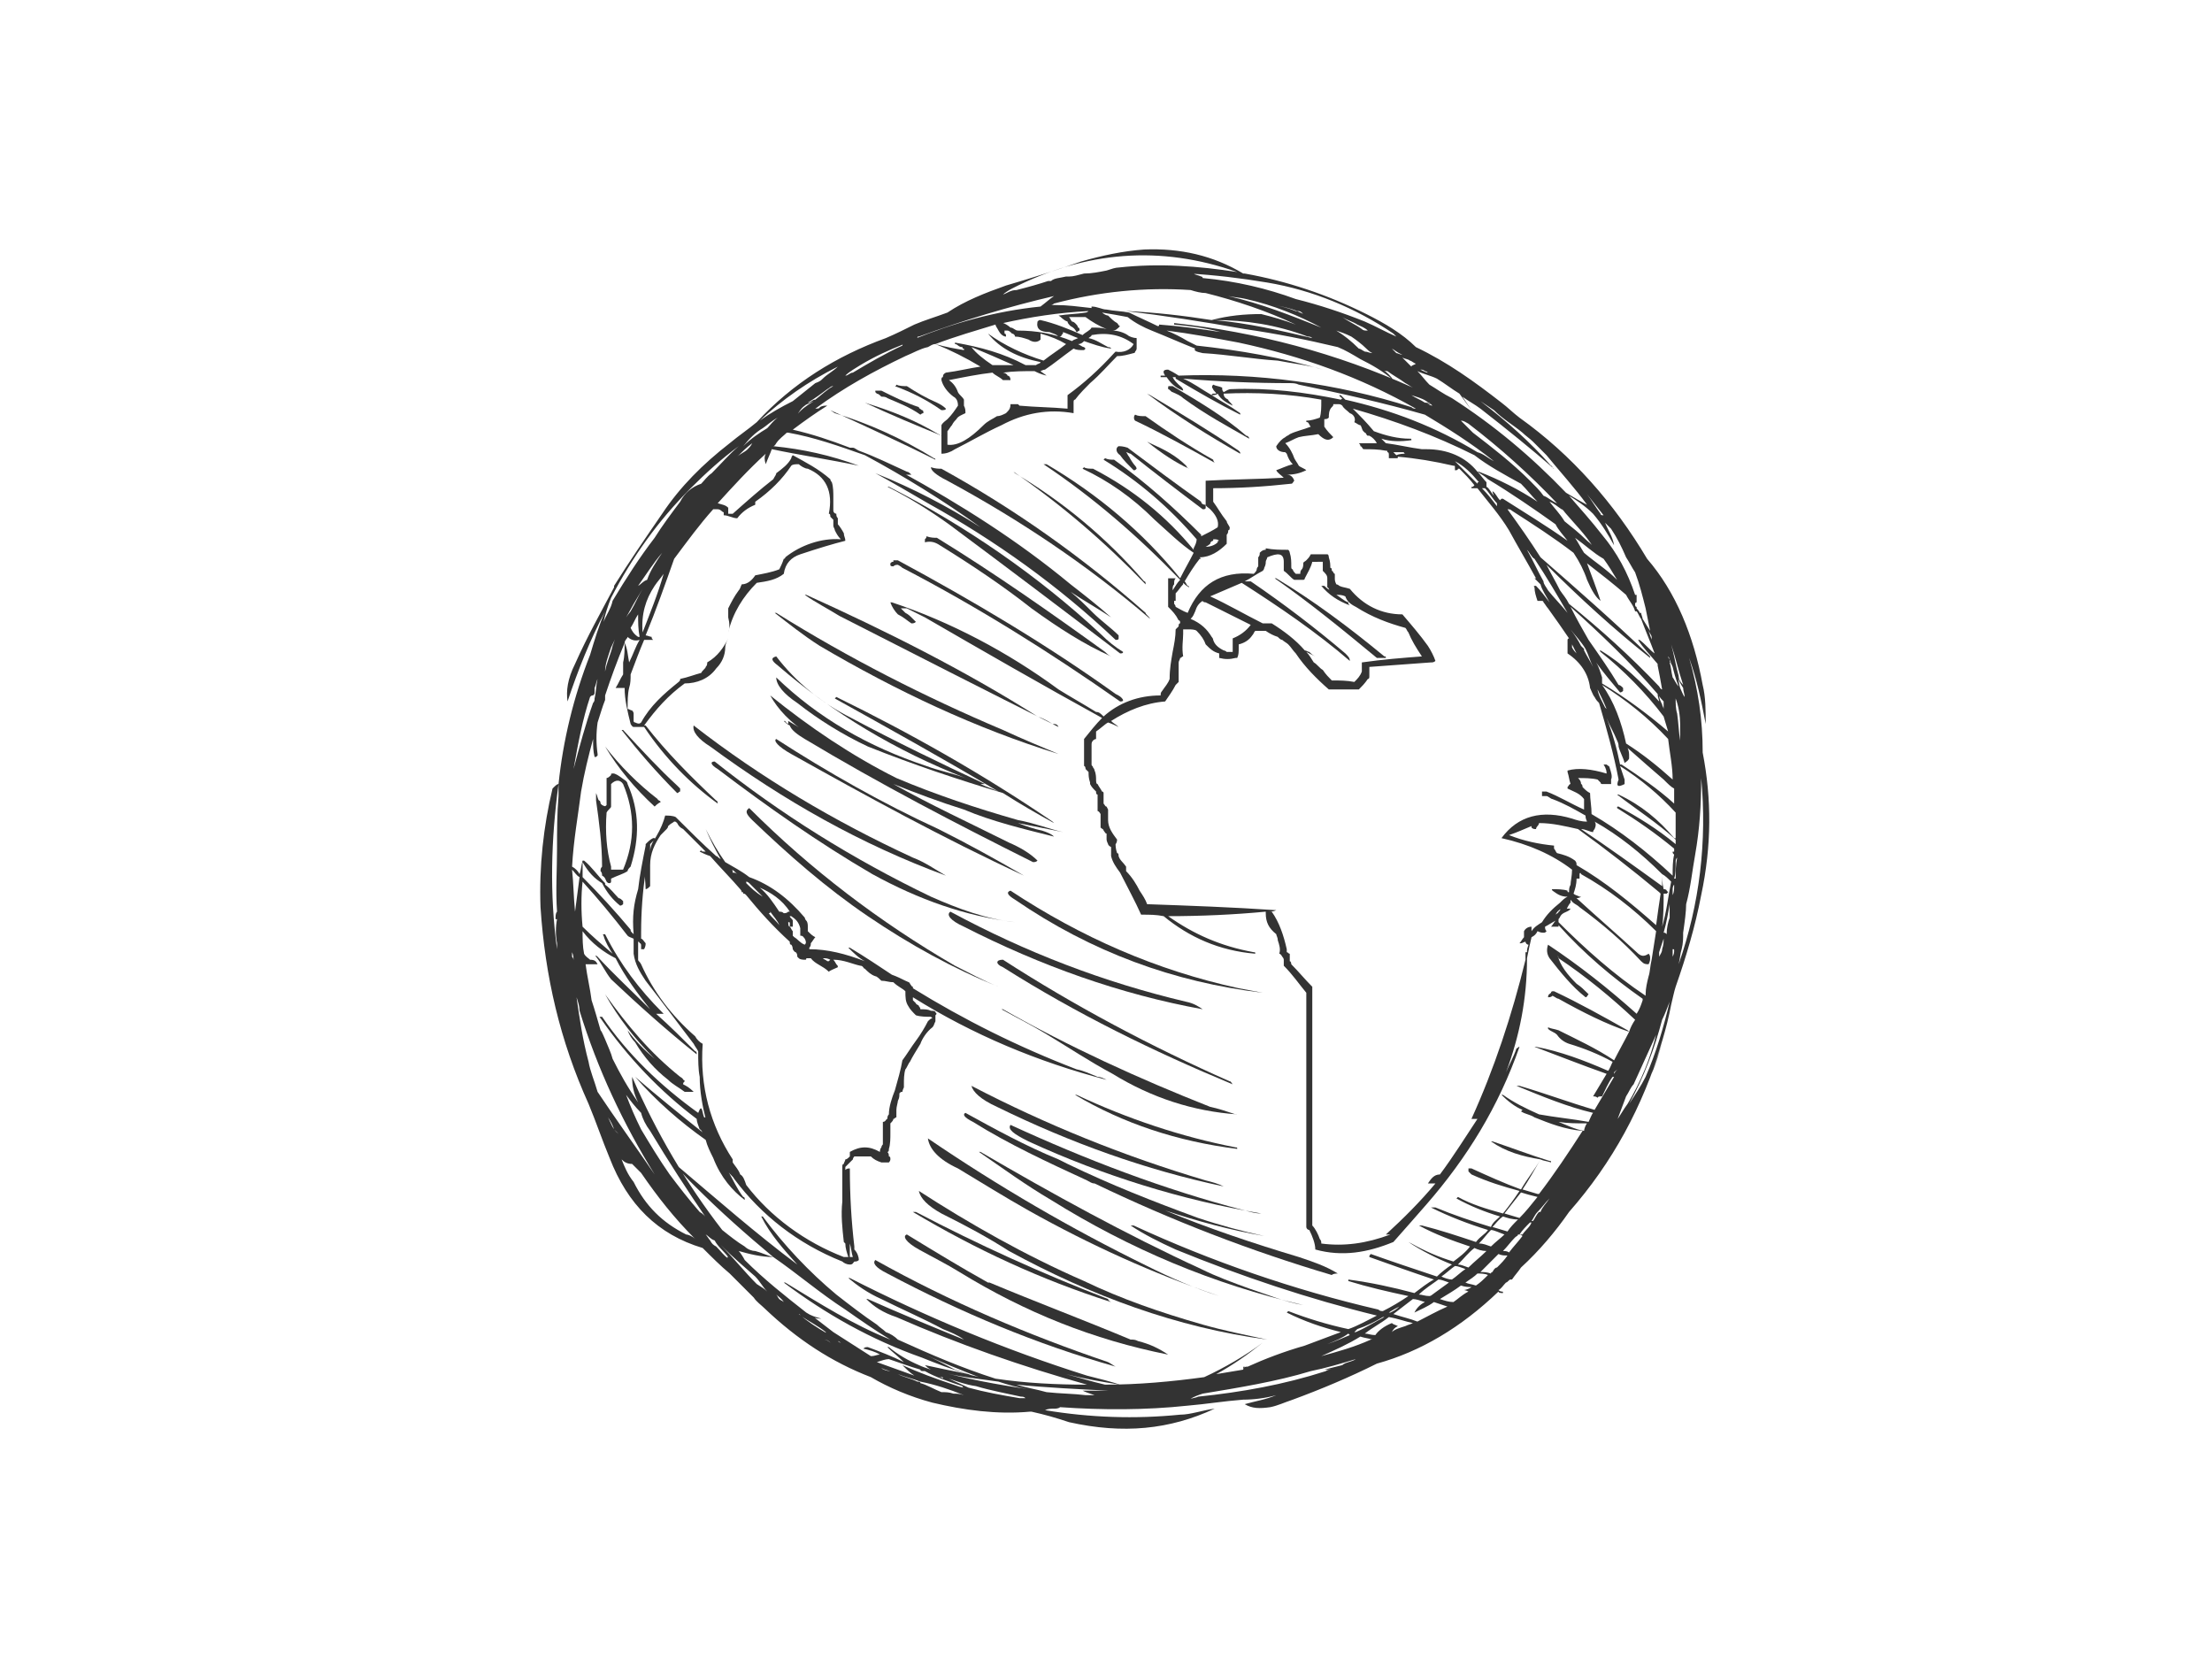 <?xml version="1.0" encoding="utf-8"?>
<!-- Generator: Adobe Illustrator 17.0.0, SVG Export Plug-In . SVG Version: 6.00 Build 0)  -->
<!DOCTYPE svg PUBLIC "-//W3C//DTD SVG 1.1//EN" "http://www.w3.org/Graphics/SVG/1.1/DTD/svg11.dtd">
<svg version="1.1" id="Layer_1" xmlns="http://www.w3.org/2000/svg" xmlns:xlink="http://www.w3.org/1999/xlink" x="0px" y="0px"
	 width="800px" height="600px" viewBox="0 0 800 600" enable-background="new 0 0 800 600" xml:space="preserve">
<g>
	<path fill="#333333" d="M450.169,98.925h-0.544c-10.861-6.517-22.806-9.232-35.841-8.689c-7.602,0.543-15.204,2.172-22.806,4.343
		c-9.233,3.259-17.922,5.974-27.152,8.689c-7.602,2.715-14.663,5.43-21.178,9.776c-4.346,1.629-8.146,2.715-11.948,4.344
		c-3.259,1.628-6.518,3.258-10.317,4.887c-17.922,6.517-33.669,16.291-46.702,30.411c-3.259,2.715-6.518,4.887-9.774,7.602
		c-9.776,7.602-17.922,15.747-24.437,25.523c-5.974,8.689-11.948,17.376-17.378,26.065c0,0.544,0,0.544,0,0.544
		c-4.887,9.232-9.774,17.919-14.119,27.695c-2.715,5.43-3.259,9.774-2.715,13.576c3.802-11.404,8.146-22.264,13.576-32.582
		c-2.172,4.887-3.8,10.318-5.43,15.748C207.43,252.06,203.63,267.81,202,283.558c0,1.629,0,2.715,0,4.344
		c-0.541,6.517-0.541,12.491-0.541,19.006c0,7.602-0.544,15.206,0,22.808c-0.544,0.544-0.544,1.629-0.544,2.715c0,0,0,0,0.544,0
		c-0.544,2.715-0.544,5.974,0,8.689c0,0.541,0,1.629,0,2.172c-2.715-20.093-2.174-39.643,0.541-59.734
		c-0.541,0-1.084,0.544-2.172,1.629c-3.259,13.576-4.887,28.238-4.343,42.899c1.628,24.98,7.058,48.332,17.376,71.138
		c2.715,6.517,4.89,13.032,7.605,19.55c6.515,16.834,17.376,27.695,33.667,32.582c3.259,3.258,6.518,6.517,9.776,9.232
		c3.256,3.257,5.971,5.972,8.686,8.687c1.087,1.63,2.715,2.715,3.802,3.802c11.948,11.404,24.437,19.549,38.556,24.98
		c6.515,3.8,14.12,7.059,22.265,9.23c11.402,2.715,23.349,4.345,35.297,3.259c0,0,0,0,0.541,0c4.889,1.087,8.689,2.172,13.576,3.802
		c19.55,4.344,36.385,2.715,52.676-4.887c-4.343,0.541-8.689,2.172-12.489,2.172c-16.291,1.629-32.582,1.085-48.873-1.63
		c1.084-0.541,2.172-0.541,3.256-0.541c0.544,0,1.631,0,2.174-0.544c15.204,1.085,30.951,1.085,46.158-0.543
		c6.515-0.544,13.032-1.629,20.091-2.172c3.802,0,8.146-0.543,11.948-1.63c-3.802,1.63-7.602,2.174-11.404,3.259
		c2.715,1.63,5.43,1.63,9.233,1.087c2.715-0.543,4.887-1.63,8.146-2.715c10.317-3.802,20.634-8.146,30.408-13.032
		c15.75-4.345,30.411-13.035,43.987-26.067c0,0.544,1.087,0.544,1.631,0.544c0-0.544,0-0.544-0.544-0.544c0,0-0.544,0-1.087-0.544
		c1.087-0.541,1.631-1.628,2.715-2.715c0.544,0,1.087-1.085,1.631-1.085c0.541,0,1.084,0,1.628,0l0,0c-0.544,0-0.544,0-1.087,0
		c1.087-1.63,2.174-2.715,3.259-4.345c6.518-5.972,12.491-13.032,17.378-20.091c15.748-17.921,26.608-38.013,33.667-61.364
		c-1.084,3.802-2.172,7.604-3.8,11.404c2.715-8.146,5.43-16.291,7.058-24.98c0.544-2.172,1.087-4.887,1.631-6.515
		c3.8-10.861,7.058-21.721,9.23-33.125c3.802-17.92,3.802-34.754,0.544-51.589c0-11.948-1.628-22.809-4.887-34.211
		c2.715,7.602,4.343,15.204,5.974,23.893c0-4.887,0-9.776-1.087-14.119c-3.259-17.92-9.774-33.669-20.093-45.615
		c-11.945-20.093-27.152-37.469-46.158-51.045c-2.172-1.63-4.343-3.802-6.515-5.43c-9.776-7.604-19.55-14.663-30.954-20.093
		c-4.887-4.887-11.404-8.689-17.919-11.948C480.036,106.528,465.373,101.64,450.169,98.925z M444.195,107.071
		c2.715,0.544,4.346,0.544,6.518,1.085c9.774,2.174,19.006,5.974,27.152,10.319C467.003,114.13,456.143,109.786,444.195,107.071z
		 M434.965,100.554c0,0,0-0.544-0.544-0.544c-1.087-0.541-2.172-0.541-2.715-1.085c-1.087,0-1.087,0-1.631,0
		c9.233,0.544,18.465,1.629,28.239,3.259c16.291,2.715,32.039,9.231,45.615,18.463c0.544,0.544,0.544,0.544,1.087,1.085
		c-3.802-1.628-7.602-3.8-11.404-5.43c-8.146-3.257-16.291-5.972-24.98-8.146C458.314,104.355,446.91,101.64,434.965,100.554z
		 M430.619,104.899c1.631,0.541,3.802,1.085,5.43,1.085c10.861,2.715,22.265,6.517,32.582,11.404
		c-4.343-1.629-8.146-2.715-12.489-3.802c-5.974,0-11.948,0.544-17.922,2.174c-10.317-1.63-20.091-2.715-30.408-3.259h-0.544
		c13.576,1.629,27.695,3.8,42.899,6.515c11.404,1.63,22.265,3.802,33.669,6.518c2.715,1.087,5.43,2.715,8.146,4.343
		c4.343,2.174,8.146,4.345,11.945,7.604c-1.084-1.63-2.172-2.715-3.8-3.802c0.541,0.543,1.084,0.543,1.628,0.543
		c2.172,1.629,4.343,2.715,6.518,4.344c1.084,0.544,1.628,1.087,2.715,1.63c-27.695-12.491-56.478-20.093-86.345-23.352v0.544
		c5.43,0.543,10.861,1.087,16.835,2.715c-7.058-1.087-14.66-2.172-22.265-2.715c0,0.543,0,0.543-0.541,0.543l0,0
		c-3.259-1.63-7.061-3.258-10.32-4.887c-2.715-0.544-5.43-0.544-8.146-1.087c-1.628,0-3.256-1.087-5.43-1.087l0,0v0.544
		c-4.887-0.544-8.686-1.085-13.032-1.085c-0.544,0-1.084,0-1.628,0c0,0,0.544,0,1.084-0.544
		C397.493,105.44,414.328,103.812,430.619,104.899z M432.249,126.077c-0.544,0.544,0,1.085,2.715,1.629
		c9.23,0.544,18.463,2.172,27.152,2.715c5.43,1.087,11.402,1.63,16.291,3.259c-14.663-4.344-30.411-7.059-45.617-8.689
		c-1.084-0.544-2.172-1.085-3.256-1.629c-2.715-1.63-4.89-2.715-7.605-3.802c8.689,1.087,17.378,2.715,26.067,4.345
		c22.806,4.887,43.987,12.489,64.077,23.893c-0.544,0-1.084,0-1.628-0.543c-27.152-8.689-55.934-12.489-84.171-11.404
		c-1.631-1.085-2.715-1.629-3.802-2.172c-1.628,0-2.172,0.543-1.084,2.172c-0.544,0-1.087,0-1.631,0v0.544c0,0,1.087,0,2.172,0
		c2.174,3.258,4.346,4.343,5.974,4.887c0-1.085-1.084-1.629-1.628-2.172c-1.087-1.087-1.631-1.629-2.172-2.715
		c0.541,0,0.541,0,1.084,0c0,0.543,0,0.543,0,0.543c8.146,4.887,15.748,9.23,23.352,13.033c0-0.544,0-0.544,0-0.544
		c-3.802-2.715-7.061-4.344-10.32-6.515c-3.8-2.174-6.515-4.345-10.317-5.974c13.032,1.085,26.067,1.629,38.556,1.629
		c1.087,0,2.172,0,3.259,0.544c15.748,3.258,30.411,6.517,45.615,10.861c8.146,4.887,16.835,10.317,24.98,16.834
		c-2.172-1.087-3.802-2.715-5.974-3.258c-15.204-9.233-30.954-15.204-47.786-19.006l0,0c-0.544-0.544-1.087-1.087-1.631-1.629
		h-0.544c0,0.541,1.087,1.085,1.631,1.629c-0.544-0.544-0.544-0.544-1.087,0c-13.032-2.715-26.065-4.344-39.641-3.802
		c-1.087,0-1.631,0.544-2.715,1.087c-0.544-0.544-0.544-1.087-0.544-1.087c0-0.541,0-0.541,0-0.541
		c-1.087-0.544-2.172-0.544-3.259-1.087c-0.544,0.543-0.544,1.087,0,1.628c0,0.544,1.087,1.087,1.087,1.63c0,0-0.544,0-1.087,0
		c0,0-0.544,0-0.544,0.544c0.544,0,1.631,0,2.174-0.544c1.084,2.172,3.256,3.259,5.43,4.344c-0.544-1.085-1.631-1.629-1.631-2.172
		c-1.084-0.544-1.628-1.087-1.628-2.172c11.404-0.543,23.35,0,35.297,2.172c0,0,0,0,0,0.543c0,2.172,0,4.344-0.544,5.974
		c-1.628,0.541-3.259,1.085-4.887,1.085c0,0.544,0,0.544,0.544,0.544c0.541,0.543,0.541,1.087,1.084,1.628
		c-2.715,1.087-5.43,1.63-7.602,2.715c-0.544,0.544-1.087,0.544-1.628,1.087c-1.087,0.543-2.174,1.628-3.259,3.258
		c0,1.085,1.084,2.172,3.259,2.172c0.541,0.543,0.541,0.543,0.541,0.543c0.544,1.629,1.087,2.715,2.174,3.8
		c-2.174,0.544-4.346,1.63-5.974,2.174c0.544,1.085,1.628,1.629,2.715,2.715c-9.233,0.541-18.463,0.541-28.239,1.085
		c0,0.544,0,2.172,0,2.715c0,2.715,0,4.345,0,5.974c0,0.543,1.087,1.087,1.631,1.628c2.172,2.174,3.256,4.345,2.715,6.518
		c-1.631,1.087-3.802,2.172-5.974,3.258v-0.543c-9.776-9.774-20.093-19.006-31.498-27.152c-1.084,0-2.172,0-3.256-0.544
		c-0.544,0.544-0.544,0.544-0.544,0.544c12.489,7.602,23.893,17.378,33.667,28.78c0,1.087-0.541,2.174-1.084,3.259c0,0,0,0,0,0.544
		c-9.776-11.948-21.721-21.721-36.385-29.324c-1.084,0-2.715,0-3.259-0.543l-0.541,0.543c9.23,4.344,17.919,10.318,26.065,18.463
		c4.887,4.343,9.233,8.689,14.12,11.947c-1.631,3.257-3.259,5.972-4.887,9.231c-13.576-16.835-29.867-30.411-48.332-41.271h-1.084
		c17.919,11.948,34.21,26.067,49.417,41.815c-1.087,1.087-1.631,2.172-2.715,3.802c0-1.087,0-1.63,0.541-2.174
		c0-1.085,0-1.628,0.544-2.172c-1.084,0-1.628,0-2.715,0c0,0.544,0,0.544,0,0.544c0,2.715,0,5.973,0,8.689c0,0,0,0.544,0,1.085
		c1.631,1.63,2.715,2.715,3.802,4.889c0.544,0,0.544,0.541,0.544,1.085c-0.544,0-0.544,0.544-0.544,1.087
		c-0.544,0.544-1.087,1.085-1.087,1.085c0,2.715-0.544,5.43-1.084,8.146c-0.544,3.259-1.087,5.974-1.087,9.776
		c-0.544,1.629-1.628,2.715-2.715,4.344c-0.544,0.544-0.544,1.087-0.544,1.63c-8.146,0-15.204,2.715-20.634,7.602
		c-1.087-1.087-1.631-1.63-2.715-1.63c-4.346-2.715-9.233-5.43-13.576-8.146c-18.463-13.576-39.1-24.437-60.278-31.495h-0.544
		c0.544,1.628,1.631,3.258,2.715,4.343c2.172,1.087,3.259,2.174,4.887,3.259c0.544,0,1.087,0,1.631-0.544
		c-0.544-0.541-1.087-1.085-1.087-1.085c-1.084-1.087-1.628-1.63-2.715-2.172c-0.544-0.544-1.084-1.087-1.628-1.63
		c1.084,0,1.628,0,2.172,0c2.172,1.087,4.343,2.172,6.518,3.259c20.634,11.947,42.356,24.437,64.077,36.384
		c-2.172,2.172-4.343,4.887-6.518,7.602c0,2.715,0,5.43,0,8.146c0,0.544,0,1.085,0,1.629c0.544,0,0.544,1.087,0.544,1.087
		c0.544,0.544,0.544,0.544,1.087,1.085c0,1.087,0,2.174,0.544,3.802c0,0.543,0,0.543,0,0.543c0.541,1.085,1.084,1.629,2.172,2.715
		c0,0.544,0,1.085,0.544,1.085c0,1.63,0,3.259,0,4.889c0,0.541,0,0.541,0,1.085c0.541,0,1.084,1.087,1.084,1.087
		c0,1.085,0,2.715,0,3.259c0,0.541,0,1.085,0,1.629c0.544,0.543,1.087,0.543,1.087,1.087c0.544,0.541,0.544,1.085,1.084,1.085
		c0,0.544,0,1.087,0,1.087c0,0.544,0,1.085,0,1.085c0,0.544,0.544,1.63,0.544,1.63s0,0.544,1.087,1.085c0,0.544,0,1.63,0,2.174
		c0,0.541,0,1.085,0,1.085c0.544,2.172,1.628,3.802,3.259,5.974c2.715,5.43,5.43,10.317,7.602,15.204c3.259,0,5.43,0,8.146,0.544
		c9.23,7.602,20.091,12.491,33.126,13.576c0-0.544,0-0.544-0.544-0.544c-11.948-2.172-21.721-6.515-30.954-13.032
		c11.948,0,23.893-0.544,35.297-1.629c0,0,0,0,0,0.544c0,3.257,1.087,5.43,3.802,7.602c0,0.544,0.544,1.085,0.544,2.172
		c0.541,1.628,1.084,3.258,0.541,4.887c0.544,0,1.087,1.087,1.087,1.087c0.544,0.544,0.544,1.085,0.544,1.085
		c0,0.544,0,0.544,0,1.63v0.544c3.259,3.257,5.43,6.515,8.146,9.774c0,2.172,0,4.343,0,7.058c0,26.067,0,51.589,0,77.655
		c0,0.544,0.544,1.085,1.084,1.085c1.087,2.174,2.174,4.889,2.174,7.061c9.774,2.715,19.006,1.085,28.236-2.715
		c4.346-4.887,8.146-9.232,11.948-13.576c14.66-16.834,26.065-35.297,33.667-57.019c-0.541,0-0.541,0.544-1.084,0.544
		c-1.087,3.257-2.715,5.972-3.802,8.687c4.887-13.032,7.602-26.608,7.602-41.269c0.544-2.715,1.087-5.43,1.631-7.604
		c1.084-0.541,1.628-1.085,2.172-2.172c1.087,0.544,1.628,0.544,2.172,0.544s0.544,0,1.087-0.544
		c-0.544-0.544-0.544-1.085-0.544-1.629c1.087-0.543,2.715-1.63,3.802-2.172c-0.544,0.541-1.087,1.629-1.631,2.172
		c0.544,0,2.172,0,2.715,0c0,0,0,0,0-0.543c9.233,10.317,19.55,19.006,30.411,26.608v0.544c-0.544,1.628-1.087,3.258-2.172,4.887
		c-10.317-9.231-20.637-17.376-32.039-24.98c-0.544,1.63-0.544,3.259,0.541,4.889c3.802,4.887,8.146,10.317,13.035,14.117
		c0.541,0,0.541-0.541,1.084-1.085c0,0,0,0-0.544-0.543c-1.084-1.087-2.172-2.172-3.8-3.259c-3.259-3.259-5.974-6.515-7.061-10.861
		c0,0.544,0.544,1.087,0.544,1.63c9.776,6.515,19.006,14.117,27.695,22.263c-1.087,1.63-1.628,2.715-2.172,4.345
		c0,0,0,0-0.544-0.543c-8.689-4.887-17.378-9.774-26.608-14.12h-0.544c0,0-0.544,0-0.544,0.544
		c-0.544,0.543-1.084,0.543-1.084,1.628c0.541,0,1.084,0,1.628-0.541c1.087,0.541,1.628,1.085,2.172,1.085
		c8.689,4.887,17.378,9.232,25.524,11.947c-1.631,3.259-3.802,7.059-5.43,10.318c-6.518-4.344-13.576-7.603-20.093-10.861
		c-1.628-0.544-2.715-0.544-3.8-1.087v0.544c1.084,1.087,2.172,1.087,3.256,2.172c1.087,1.63,2.715,2.715,4.346,3.259
		c5.43,1.63,10.861,3.802,15.748,6.517c-0.544,1.085-1.087,2.715-1.628,3.259c-8.689-3.802-17.378-7.061-26.067-8.689h-0.544
		c8.689,3.259,16.835,6.515,26.067,9.774c-1.631,2.715-3.259,5.43-4.887,8.146c0.541,0,1.084,0,1.628,0.544
		c0-0.544,1.087-0.544,1.628-0.544c1.087-2.172,2.174-4.887,3.802-7.059h0.544c-2.172,3.8-4.887,8.146-7.061,11.946
		c-9.23-2.715-17.919-5.972-27.152-8.687h-1.084c9.23,3.8,18.463,7.602,27.695,9.774c-0.544,0.543-1.087,2.172-1.631,3.258
		c-5.974-1.087-11.945-1.63-17.919-2.715c-4.887-2.172-9.233-4.345-13.032-7.061h-0.544c2.172,2.174,4.887,4.345,7.602,5.43
		l-0.544,0.544c1.631,1.087,3.259,1.087,4.887,2.172c5.43,2.174,10.861,4.345,17.378,4.889
		c-4.887,7.602-10.317,15.748-15.748,22.806c0,0,0,0-0.544,0c-1.628-0.544-3.802-1.085-5.43-1.629
		c2.172-3.258,4.343-7.061,6.518-10.861c-2.174,3.8-4.889,7.059-7.061,10.861c-5.974-2.172-11.945-4.887-17.919-7.602
		c0,0-0.544,0-1.087,0v0.541c0,0,0,0,0,0.544c0.544,0.544,1.087,1.087,1.087,1.087c5.974,2.715,11.404,4.344,17.376,5.974
		c-2.172,3.257-3.8,5.43-5.971,8.146c-5.974-1.63-11.404-3.259-16.291-5.974l-0.544,0.544c4.887,2.715,10.317,4.887,15.747,6.515
		c-1.087,1.087-2.715,2.172-3.259,3.802c-7.058-2.172-13.576-4.345-20.091-7.061h-1.631c6.518,3.259,13.576,5.974,20.637,8.146
		c-1.087,1.63-2.715,2.174-4.346,4.345l0,0c-6.515-2.172-13.032-4.345-19.55-5.973h-1.084c5.974,3.258,11.945,5.43,18.463,7.602
		c-1.628,2.172-3.802,3.802-5.974,5.43c-5.43-1.629-10.317-3.8-15.204-6.515l-1.087-0.544c4.887,3.259,10.317,5.974,15.748,8.146
		c-1.628,1.085-3.8,2.715-5.43,4.344c-8.146-2.715-16.291-5.43-23.893-8.146c-0.544,0.544-0.544,0.544-0.544,1.087
		c7.605,2.715,15.207,5.43,23.352,8.146c-2.172,1.085-4.887,3.259-7.061,4.887c-8.146-2.172-15.748-3.802-23.893-4.887v0.544
		c7.061,2.172,14.119,3.8,21.721,5.43c-3.259,2.172-5.974,3.8-9.23,5.43c-0.544,0-1.087,0-1.631-0.544
		c-30.411-7.061-60.278-17.378-88.514-30.41h-1.087c4.887,3.258,10.317,5.973,16.291,8.689c23.893,9.774,48.33,17.92,72.766,23.894
		c-3.256,1.628-7.058,3.802-10.317,4.887c-7.602-1.629-14.66-3.8-21.721-6.515l-0.544,0.541c6.518,3.259,13.035,5.43,19.55,7.061
		c-4.343,1.629-8.689,3.259-13.032,4.887c-7.602,2.172-14.663,4.887-20.634,7.602c-0.544,0-1.087,0-1.631,0.544
		c0-0.544,0-0.544,0.544-0.544c-0.544,0.544-0.544,0.544-0.544,1.087c-3.259,0.544-6.515,1.085-9.774,1.629
		c5.974-3.259,11.404-7.059,16.835-11.404c-6.518,4.889-14.12,9.233-21.181,12.491c-11.945,1.629-23.893,2.715-35.838,2.715
		c-4.889-1.087-9.776-2.715-14.12-3.802c6.515,1.63,12.489,2.715,19.55,3.802c-3.259-1.087-7.605-2.172-11.948-3.258
		c-29.323-9.233-58.106-21.178-85.799-35.297h-0.544c3.259,2.715,7.058,5.43,11.945,7.602c7.605,3.802,15.207,7.061,22.265,10.861
		c2.715,1.087,5.43,2.172,7.602,3.802c-11.945-4.887-23.893-9.776-34.754-14.663h-0.544c2.715,2.715,5.974,4.887,10.861,6.517
		c22.265,9.774,45.617,17.92,68.967,24.437c-10.861,0-22.265-0.543-33.126-2.172c-11.945-3.802-23.349-8.689-35.297-14.12
		c-1.084-1.087-2.715-2.172-4.343-2.715c-1.087-1.087-2.172-1.63-3.259-2.715c-4.887-3.258-9.774-7.061-14.663-10.861
		c-9.774-8.146-19.006-17.921-26.608-28.238h-0.544c3.259,6.517,8.146,11.947,13.035,17.378
		c-15.207-11.404-28.783-23.352-42.902-35.297c0.544,1.629,2.715,3.8,5.974,7.059c9.233,9.232,18.463,17.378,28.239,25.523
		c-2.172-0.543-4.346-1.63-6.518-2.172c-1.084,0-2.715-0.544-3.8-1.63c-2.715-1.629-5.43-3.8-8.146-5.974
		c-13.035-16.832-23.896-35.297-32.582-55.389c0,3.259,0.541,5.974,2.172,9.23c-3.802-5.43-6.518-10.317-9.233-15.747
		c-0.544-2.172-1.628-4.344-2.715-7.059c0,0,0,0,0,0.544v-0.544c-0.544-1.087-1.084-2.715-1.628-3.258
		c-1.087-3.802-2.172-7.603-3.259-10.861c-0.544-4.344-1.628-8.689-2.172-13.033c1.628,0,3.259,0,4.343,0
		c-0.544-1.087-1.084-1.63-2.715-1.63c-0.544-0.541-1.628-1.085-2.172-2.172c-0.544-2.715-0.544-5.43-0.544-8.146
		c3.259,4.345,7.602,7.602,11.948,9.776c3.259,6.515,8.146,13.032,12.489,18.463c-6.515-6.517-13.032-12.491-19.006-19.006
		c-0.544-0.543-1.084-0.543-0.544,0c2.174,2.715,3.259,5.43,5.43,8.146c9.776,9.23,20.093,18.463,30.954,27.152
		c0-0.543,0-1.087-0.544-1.087c-4.343-4.344-9.23-9.231-14.119-13.576c1.087,0,1.631,0,2.715,0c0,0,0,0-0.541-0.544
		c-8.146-8.146-15.207-17.376-20.637-28.237c-0.544,0-1.084,0-0.544,0.544c0.544,2.172,2.174,4.887,3.259,6.515
		c-3.8-3.259-7.602-6.515-10.861-9.774c-0.544-5.43-0.544-11.404,0-16.291c5.43,5.974,10.861,12.489,16.291,19.55
		c0.544,0.541,1.087,0.541,2.172,1.085c0,1.63,0,3.802,0,5.43c0.544,3.802,2.174,6.517,4.346,9.776
		c5.974,7.602,11.945,15.748,17.376,22.806c0.544,1.087,1.087,1.63,1.631,2.715c0,3.259,0,6.517,0.544,9.232
		c0,5.43,1.084,10.861,2.172,15.204c0-0.544,0-0.544-0.544-0.544c-0.544-1.085-0.544-2.715-1.087-3.257
		c-0.541,0-0.541,0.541-1.084,1.629c-13.576-9.774-25.524-21.178-34.754-34.754c-1.087,0-1.087,0-0.544,0.544
		c9.774,14.117,21.721,26.608,34.754,36.382c0,1.087,0.544,2.172,1.087,3.802c0.541,0,0.541,0.544,1.084,1.085
		c-8.146-6.515-16.291-13.032-24.437-20.091c0,0-0.544,0,0,0c7.602,8.689,16.291,16.291,25.524,22.806
		c0.544,2.174,1.628,4.345,2.715,6.518c2.715,7.058,7.058,11.947,11.404,15.204c0-0.541,0-1.085-0.544-1.085
		c-2.172-2.715-3.802-6.517-5.43-9.232c0.544,1.087,1.628,1.63,2.172,2.715c9.774,13.032,22.809,23.352,39.1,29.867
		c0.541,0.544,1.628,1.087,2.715,1.087v0.544v-0.544c1.084,0,1.084-0.543,1.628-1.087c0.544,0,1.087,0,1.628-0.544
		c0-1.085-0.541-2.715-1.628-3.8c0,0,0-0.543,0-1.087c-1.087-9.231-1.628-18.463-1.628-28.237c-0.544,0-1.087,0-1.631,0.541
		c0-0.541,0-1.085,0-1.085c0.544-0.543,1.087-1.087,1.631-1.63l1.084-1.085c0,0,0-0.543,0.544-1.087c2.172,0,4.343,0,5.974,0l0,0
		c1.084,1.087,2.172,1.63,3.8,2.172c0.544,0,2.174,0,2.715,0c0.544-0.541,0.544-1.085,0.544-1.085c0-0.543,0-1.087-0.544-1.087
		c0-0.544,0-1.085-0.541-1.629c0.541,0,0.541-0.543,0.541-1.087c0.544-1.629,0.544-3.8,0.544-5.974c0-1.085,0-2.172,0-3.257
		c0.544-0.544,1.087-1.087,1.087-1.63c0.544,0,0.544-0.544,1.084-0.544c0-1.085,0-1.628,0-2.715c0-1.085,0.544-2.715,0.544-3.257
		c0.544-1.087,0.544-1.63,0.544-2.715c0.544-0.544,0.544-0.544,1.087-0.544c0-0.543,0.541-1.63,0.541-1.63c0-0.541,0-1.085,0-1.085
		c0-1.63,0-3.802,0.544-5.43c0.544-0.543,1.087-2.172,1.631-2.715c1.084-2.172,2.172-3.802,3.8-6.517
		c0.544-1.629,2.172-4.344,4.346-5.974c0.541-0.541,0.541-1.085,1.084-2.172c0-0.544,0-1.085,0-2.172
		c0.544-0.544,0.544-0.544,0-1.087c0-0.541-1.084-0.541-1.628-0.541c-1.087-0.544-2.172-0.544-3.802-0.544c0,0,0-0.543-0.544-1.087
		c0-0.544-1.084-0.544-1.084-1.085c-0.544-0.544-0.544-0.544-1.087-1.087c0-0.544,0-1.087,0-1.087
		c21.721,13.576,45.074,23.352,70.051,29.867c-1.084-0.541-2.172-1.085-3.256-1.085c-2.715-1.087-4.889-2.172-7.605-2.715
		c-21.178-8.146-40.728-17.921-59.19-29.323v-0.544c-0.544,0-0.544-0.543-1.084-1.087c0-0.544-0.544-0.544-1.631-1.085
		c-1.084-0.544-3.259-1.63-4.887-2.174c-4.887-3.257-9.774-6.515-15.204-9.773h-0.544c1.628,1.628,3.8,3.802,5.974,4.887
		c-7.061-2.715-13.576-4.344-20.093-4.344c0,0,0,0,0-0.543c0.544-0.544,0.544-1.087,0.544-1.629c0.544-0.544,1.084-1.63,1.628-2.174
		c-1.084-0.541-1.628-1.085-2.715-2.172c0-0.544,0-1.085,0-1.629c0-0.543,0-1.63-0.544-2.172c0,0-0.541-0.544-0.541-1.087
		c-5.974-7.059-12.491-11.948-20.093-14.663c-2.715-2.172-5.974-3.8-8.689-5.43c-2.715-3.8-4.887-7.602-7.058-11.946l0,0
		c1.628,3.8,3.259,7.059,5.43,10.861c-1.087-0.543-1.087-1.087-1.631-1.087c-4.887-4.344-10.317-9.774-14.66-14.12
		c-1.087-0.541-2.715-0.541-3.802-0.541c-0.544,2.172-1.628,4.887-3.259,7.602c-1.084,1.629-2.172,3.259-2.172,5.43
		c0-1.087,0-1.63,0-2.715c0,0,0.544-0.543,1.087-1.087c0.544-0.544,0.544-0.544,0.544-1.085h-0.544
		c-1.087,0.541-1.631,1.085-2.715,2.172c0,0,0,0,0,0.544c-1.087,5.43-2.172,10.861-2.715,15.748
		c-1.631,5.43-2.172,9.774-1.631,16.291l-0.541-0.543c-0.544-0.544-0.544-0.544-0.544-1.087
		c-5.43-6.515-11.404-13.032-17.378-19.006c0-1.628,0-3.8,0-5.43c2.172,3.802,4.346,5.974,7.061,7.604
		c1.628,3.257,3.8,5.972,6.515,8.146c0.544,0,1.087-0.544,1.087-0.544s0-0.543,0-1.087c-0.544-0.544-1.087-1.085-1.631-1.085
		c-1.628-1.63-2.715-3.259-4.887-4.889c0-0.541,0-0.541,0-0.541c-2.715-2.715-4.887-5.974-7.602-8.146c-0.544,0-0.544,0-0.544,0
		c0-1.087,0-2.174,0.544-3.259c-0.544,1.085-0.544,2.172-0.544,3.259h-0.544h0.544c-0.544,2.172-0.544,3.257-1.084,4.887
		c-0.544-1.087-1.631-2.172-2.715-2.715c0.541-9.776,2.172-18.463,3.256-27.152c1.087-6.517,2.715-13.032,4.346-19.006
		c0,2.715,0,4.344,0.544,6.515c0.541,0,0.541,0,1.084-0.541v-0.544c-0.544-3.802-0.544-7.602,0-11.404
		c1.087-3.259,1.631-5.43,2.715-8.146c0-0.544,0-1.087,0-1.629c2.172-6.517,4.346-12.491,7.061-19.006
		c0-1.087,1.084-1.63,1.084-2.174c1.087,1.087,2.715,1.63,4.346,1.087c-1.631,2.715-2.174,4.887-3.802,8.146
		c-0.544-2.715-0.544-4.887-1.628-7.059c0,2.172,0,4.887-0.544,7.059c0,1.628,0,2.715,0,4.343c-1.087,1.63-1.631,3.259-2.715,4.889
		c1.084,0,2.172,0,3.259,0c0,4.344,1.084,8.687,2.172,13.032c0,0,0.544,1.085,1.084,1.085c0.544,0,2.174,0,3.259,0h0.544
		c7.602,11.404,16.835,20.637,26.608,27.695c0,0,0-1.085-0.544-1.085c-9.23-8.689-17.919-17.378-25.521-27.152h-0.544
		c4.343-5.974,8.689-10.861,14.663-15.206c4.343,0,8.686-1.629,11.402-5.43c2.174-2.172,3.259-4.887,3.259-7.602
		c0-1.087,0.544-2.172,1.087-3.259c-1.631,3.259-3.802,6.517-7.602,8.689c0,0.543,0,1.087-0.544,1.628
		c0,0.544-1.087,1.087-1.631,2.174c-2.172,0.541-4.887,1.629-7.602,2.172c0,0.544,0,0.544-0.544,1.085
		c-5.43,4.345-10.317,8.689-13.576,14.663c-0.541,0.543-1.084,0.543-2.172,0c0,0-0.544,0-0.544-0.544c0-0.544,0-1.085,0-1.085
		c0-0.544,0-0.544,0-1.63c0,0,0-0.544-0.541-1.085c-0.544,0-1.087-0.544-1.631-0.544c0-2.715,0-5.43,0.544-7.602
		c0.544-1.63,0.544-3.259,0.544-4.889c1.628-4.343,3.259-8.687,4.887-12.489c1.087,0,1.628,0,2.172,0s0.544,0,1.087,0
		c-0.544-0.544-0.544-0.544-0.544-1.087c-0.544,0-1.628-0.541-2.172-0.541c3.8-9.232,7.058-18.465,10.317-27.695
		c4.887-6.517,9.233-12.491,14.12-17.921c1.084,0,1.628,0,1.628,0c1.087,0,1.631,1.087,2.172,1.087c0,0.543,0,0.543,0,1.087
		c1.631,0,3.259,1.085,4.889,1.085c1.628-2.172,3.8-3.8,6.515-4.887c0-0.544,0-0.544,0-1.087c5.43-3.8,9.776-8.146,13.032-13.032
		c0.544-0.544,1.631-0.544,2.715-0.544c0.544,0.544,2.174,1.63,3.259,1.63c6.518,2.715,9.233,8.146,7.602,16.291
		c0.544,0,0.544,0.544,0.544,1.085c0.544,0.544,0.544,0.544,1.087,1.087c0,0,0,0.543,0,1.087c0,0.541,0,1.085,0,1.085
		c0,0.544,0.544,1.087,0.544,1.63c0.541,1.085,1.084,2.172,2.172,3.257c-7.061-0.541-14.663,2.174-20.093,6.518
		c0,0,0,0.543-0.544,0.543c-0.541,1.629-1.084,2.715-1.628,3.8c-2.715,1.087-5.974,1.63-8.689,2.174
		c-1.084,1.629-2.715,3.257-4.887,3.257c-0.544,1.087-0.544,1.63-1.087,2.174c-1.628,2.172-2.715,4.344-3.8,6.515
		c0,1.087,0,2.172,0,3.259c0.544,2.172,0.544,3.802,0,5.43c1.628-7.059,5.43-13.033,10.317-17.92
		c3.802-0.544,7.058-1.087,9.774-3.259c0.544-3.802,2.715-5.973,5.974-7.061c6.518-2.172,11.948-3.8,16.291-4.887
		c0-1.085-0.544-1.629-0.544-2.715c-0.541-1.085-1.628-2.715-2.172-3.259c0-0.541,0-1.085,0-1.085c0-0.543,0-1.087,0-1.087
		c-0.544-0.544-0.544-1.085-0.544-1.629c-0.541,0-1.084-0.543-1.084-1.087c0-1.629,0-3.259,0-4.887c0-1.629,0-3.802-0.544-5.43
		c-0.544-0.544-0.544-1.087-0.544-1.087c-4.343-3.8-8.689-5.972-13.576-8.687c0,0-0.544,0.541-0.544,1.085
		c-1.084,2.172-3.256,3.802-5.43,5.43c0,0.544-0.541,1.087-1.084,2.172c-4.887,3.802-9.776,8.146-14.663,12.491c0,0-1.084,0-1.628,0
		l0,0c0-0.543,0-0.543,0-1.087c0-0.544,0-0.544,0-1.085c-1.087-1.087-2.172-1.087-3.802-1.63c5.43-5.974,10.861-11.946,17.378-17.92
		c-0.544,1.085-0.544,2.172,0,3.8c0.544-1.628,1.628-3.8,2.172-5.43c10.317,2.174,21.178,3.802,31.495,5.974l0,0
		c-10.317-3.8-20.091-5.974-30.951-7.059c0.544,0,1.084-1.087,1.084-1.087c1.087-1.629,2.715-2.715,3.802-3.8
		c0.544,0,0.544,0,0.544,0c9.23,1.629,18.463,4.887,27.695,8.146c14.117,7.602,28.236,16.291,41.812,26.065
		c-11.945-7.603-24.437-14.12-38.013-19.55l0,0c5.974,3.259,12.491,7.061,19.006,10.861c24.437,13.576,47.245,29.867,67.88,49.417
		c0.544,0,1.087,0,1.087-0.544c0-0.544,0-0.544,0-1.085c-2.715-2.715-6.518-5.43-9.233-8.146s-5.43-5.43-8.146-7.604
		c4.887,3.259,9.776,5.974,14.663,9.233c-4.887-4.344-9.776-8.146-14.663-11.948c-19.006-15.747-39.641-28.78-61.362-40.728
		c1.084,0.544,1.628,1.087,2.172,1.087s1.087,0,1.628,0c-0.541-0.544-1.084-1.087-1.628-1.087
		c-5.974-2.715-11.404-5.43-17.378-7.602c-1.084-0.544-1.628-1.085-2.172-1.085h-1.084c-7.061-2.715-13.576-4.889-20.637-6.517
		c4.346-3.259,8.146-5.974,12.491-8.689c-1.087,0-1.631,0-2.715,0.544c0,0.543-1.087,0.543-1.631,0.543
		c10.317-7.602,21.178-13.576,32.582-19.006c2.715-1.087,5.43-2.715,8.146-3.258c1.087-0.544,1.631-1.087,2.715-1.087
		c7.061-2.715,14.663-4.887,21.721-7.058c0,0.543,0.544,1.087,1.087,2.172c0.544,1.087,1.628,2.172,2.715,2.172
		c0-0.541,0-1.085-0.544-1.085c0-0.543,0-1.087,0-1.087h1.087c0.541,0,1.084,0.544,1.628,1.087c0.544,0,1.087,0.544,1.087,1.085
		c1.628,0,3.256,0.544,4.887,1.087c1.628,1.087,3.259,1.087,4.343,0c0,0,0,0,0-0.544c0,0,0-0.544,0-1.085c0-0.544,0-0.544,0-0.544
		c3.802,1.085,6.518,2.172,9.233,3.8c-2.715,2.174-5.43,3.802-8.146,5.974c-7.061-2.172-14.12-5.43-20.093-9.774l0,0
		c4.346,5.43,10.861,8.689,19.006,10.318c0,0.543-1.084,0.543-1.628,1.087c-1.087,0-2.172,0-3.802,0
		c-8.146-4.345-16.291-6.517-25.521-8.146c0,0.541,0,0.541,0,0.541c1.084,0,1.084,1.087,2.715,1.087c0,0.543,0,0.543,0.541,0.543
		v0.544c-3.256-0.544-6.515-1.087-10.317-2.174c5.43,2.174,10.861,4.889,16.291,8.146c-3.8,0.544-8.146,1.63-12.489,2.174
		c-1.087,0.541-1.087,1.085-1.087,1.629c-0.544,0-0.544,0.543-0.544,1.087c0.544,2.172,2.174,4.344,4.346,5.972
		c1.084,0.544,1.628,1.63,1.628,3.259c-1.084,1.63-2.172,3.259-3.8,4.887c-0.544,0.544-1.631,1.087-2.174,2.174
		c0,0.541,0,1.629,0,2.172c0,0.544,0,1.629,0,1.629c0,1.63,0,2.715,0,4.345c0,1.085,0,1.629,0,2.172c1.631,0,3.259-0.543,4.889-1.63
		c5.43-2.715,10.861-5.972,16.832-8.687c8.146-4.345,16.835-5.974,26.067-4.345c0-0.544,0-1.085,0-1.629c0-1.087,0-1.63,0-2.172
		c0-0.544,0-1.087,0.544-1.087c1.628-2.172,3.8-4.344,5.43-5.974c3.8-3.259,6.515-6.515,9.774-9.774
		c2.172,0,3.802-0.543,5.974-1.087c0,0,0.544,0,0.544-0.544c0.541-0.541,0.541-1.085,0.541-1.085c0-1.087,0-1.63,0-2.715
		c0-0.543,0-0.543,0-1.087c-1.084,0-2.715-0.544-3.256-1.085c-1.631-1.087-3.802-1.63-5.43-1.63c1.084,0,1.628-0.544,2.715-1.629
		c-0.544,0-0.544-0.543-1.087-1.087c-1.087-0.544-2.172-1.629-3.259-2.715c-0.544,0-1.628-0.544-2.172-1.085
		c3.259,0.541,6.518,1.085,9.233,1.629c2.715,2.172,5.971,3.802,8.686,4.887C421.93,121.731,426.819,123.905,432.249,126.077z
		 M461.029,110.329c2.715,0.541,5.43,1.085,8.146,2.172c0.544,0,1.087,0,1.628,0.544c0.544,0.541,0.544,0.541,1.087,0.541
		c-1.087,0-2.172-1.085-3.259-1.085C465.916,111.414,463.744,110.871,461.029,110.329z M439.308,115.76
		c10.861,0,22.265,1.629,33.669,5.972c0.541,0,1.084,0,1.628,0.544C463.201,119.56,451.256,116.845,439.308,115.76z
		 M505.016,127.705c-0.544-0.544-1.087-1.085-1.631-1.629c1.087,0.544,2.174,1.629,3.802,2.172
		C506.1,128.249,505.559,127.705,505.016,127.705z M493.612,127.162c-1.087-0.541-1.628-1.085-2.172-1.085
		c-2.715-2.715-5.43-4.887-8.146-6.517c1.628,0.544,3.259,1.087,5.43,2.172c1.628,1.087,3.8,2.715,5.43,4.345
		c0.544,0.544,1.084,1.085,2.172,1.629C495.24,127.705,494.699,127.162,493.612,127.162z M494.699,119.56
		c-1.087,0-1.631,0-2.174-0.544c-2.172-1.628-4.887-2.715-7.058-4.343c1.628,1.087,3.802,1.628,5.43,2.715
		C491.983,117.931,493.612,118.475,494.699,119.56z M482.207,146.168c0.544,0,1.087,0,1.631,0l0,0c0.541,0,1.084,0,1.628,0.544
		c0.544,1.087,1.628,1.63,2.715,2.715c1.628,0.544,2.172,2.172,1.628,3.259c1.087,0.543,1.631,1.087,2.174,1.087
		c0.541,0.541,0.541,1.629,1.084,2.172c0.544,0.544,0.544,0.544,0.544,0.544c0.544,0,0.544,1.085,1.087,1.085
		c0.541,0,0.541,0,0.541,0c1.087,0.544,2.174,1.63,2.715,2.715c-1.628,0-3.8,0-5.43,0l0,0c-0.541,0-0.541,0-0.541,0
		c-0.544,0-0.544,0-0.544,0c0.544,0.544,0.544,0.544,0.544,1.087c0.541,0,0.541,0.544,1.084,1.085c2.715,0,5.43,0,8.146,0.544
		c0.544,0,0.544,0,0.544,0.544c0.544,0,0.544,0.543,0.544,1.087c0,0,0,0.541,0,1.085c1.084,0,1.628,0,2.715,0
		c0.544,0,0.544,0,0.544-0.544c6.515,0.544,13.032,1.63,20.091,3.259c0.544,0,0.544,0,0.544,0.544c0,0.543,0,1.087,0,1.087
		c0.544,0,1.087,0,1.087-0.544c0.541,0,0.541,0,0.541,0c1.631,1.629,3.802,3.8,5.43,5.974c0,0,0,0-0.541,0.541
		c-0.544,0-0.544,0-0.544,0.544c1.084,0,1.628,0,2.172,0c3.802,4.887,8.146,9.776,11.404,15.206
		c3.259,5.972,6.515,11.402,9.774,17.376h-0.544c0.544,0.544,1.087,1.087,2.174,2.172c0.541,2.174,2.172,4.345,3.256,6.518
		c-1.628-2.172-3.256-4.344-4.887-5.974c-0.544,0-1.084,0-0.544,0.544c0,1.628,0.544,3.258,1.087,4.887c0.544,0,1.087,0,1.628,0
		c0,0,0.544,0,0.544,0.544c0.544,0.543,1.087,1.628,1.631,2.172c2.715,3.802,5.43,7.602,7.602,10.861
		c-0.544,0-0.544,0.544-0.544,0.544c0,1.628,0,3.258,0,4.887c4.887,3.259,7.602,7.602,8.146,12.491
		c0.544,1.085,1.087,2.715,1.628,3.257c0.544,1.087,1.087,1.63,1.631,2.174c2.715,9.231,5.43,19.006,7.058,27.693
		c-1.084,2.715,0,2.715,2.172,1.63c0-0.543,0-1.63,0-1.63c-0.541-1.628-1.084-3.257-1.628-4.887
		c7.602,4.887,14.12,10.317,20.093,16.835c0,3.258,0,5.973,0,9.774c0-0.541,0-0.541-0.544-0.541
		c-5.43-6.517-11.948-11.947-20.093-15.75h-0.544c7.061,5.43,14.663,10.319,21.181,16.291c0,0.544,0,1.63,0,1.63
		c-6.518-5.43-13.576-9.776-20.637-13.576c-0.544,0-0.544,0-0.544,0.544c7.061,4.344,14.12,9.231,20.637,14.661v1.087h-0.544
		c0,0.544,0,0.544,0.544,1.085l0,0c-0.544,2.174-0.544,4.889-0.544,7.604c-9.233-8.689-19.006-16.291-29.323-22.265l0,0
		c0-2.715-0.544-5.43-0.544-7.602c-1.087-0.544-1.628-1.087-2.715-2.174c0,0,0-1.085-0.544-1.085c0-1.087-0.544-1.63-1.084-2.172
		c2.172,0,4.887,0,7.058,0.541c0,0,0.544,0.544,1.087,1.087c0,0.543,0.541,0.543,0.541,0.543c1.087,0,2.174,0,3.259,0
		c0,0,0-1.087,0-1.63c0.544-1.085,0-2.715-0.544-4.343c0-0.544-0.541-0.544-1.084-1.087h-1.087c1.087,1.63,1.087,2.715,1.087,3.259
		c-5.43-1.629-10.317-2.172-14.12-1.085v0.541c0.544,1.63,0.544,2.715,1.087,4.345c-0.544,0-0.544,0.544-1.087,1.085v0.544
		c2.172,1.087,4.343,1.63,5.974,3.802v0.544c0,1.085,0,2.172,0,3.257c-4.887-2.172-9.233-4.887-13.576-6.515
		c-0.544,0-1.087,0-1.631,0c0,0.544,0,0.544,0,0.544c0,0.541,0,0.541,0,1.085c0.544,0,1.087,0,1.631,0s1.628,1.087,2.172,1.087
		c4.343,1.629,8.146,3.8,11.948,5.974c0,0.541,0,1.085,0.541,2.172c-2.172,0-3.8-0.543-5.43-1.087
		c-10.861-3.259-19.547-1.085-25.521,7.061c9.774,2.172,18.463,5.972,25.521,11.402l0,0c0,2.174-0.541,4.345-0.541,5.43
		c-0.544,1.087-0.544,1.63-0.544,2.715c-0.544,0-0.544,0-0.544-0.541c-1.628-0.544-3.802-0.544-5.43-0.544c0,0-0.544,0,0,0.544
		c1.628,1.085,2.715,2.172,5.43,2.172c-1.087,0.544-1.628,1.085-2.715,2.172c-2.715,2.172-4.887,4.343-6.518,7.058
		c-1.628,1.087-2.715,1.63-3.8,3.259c0-1.085,0-1.629,0-1.629l0,0c-1.087,0-2.172,0.544-2.715,1.629v1.087c0,0.544,0,1.085,0,1.085
		c-0.544,0.544-1.087,1.63-1.631,2.174h0.544c0.544,0,1.087-0.544,1.631-0.544c0,0.544,0.541,1.085,1.084,1.085
		c-0.544,1.63-0.544,1.63-0.544,2.715h-0.541c0,1.087,0,2.174,0,2.715c-4.89,20.094-11.404,39.643-19.55,57.563
		c1.084,0,1.628,0,2.172,0c-4.343,6.517-8.689,13.576-13.576,20.093c-2.172,0-3.259,1.629-4.343,3.259c1.084,0,1.628,0,2.715,0
		c-5.43,6.515-11.404,12.489-17.922,18.463c0.544,0,1.087,0,1.631,0c-8.689,3.259-16.835,4.344-24.98,3.259
		c0-0.544,0-1.087-0.544-1.63c-0.544-1.629-1.628-3.8-2.715-4.887c0-2.172,0-4.887,0-7.059c0-26.611,0-53.219,0-79.284
		c-2.715-2.715-4.887-5.43-7.602-8.146c0,0,0-1.087-0.544-1.087c0-1.085,0-1.629,0-2.715c-0.544,0-0.544-0.544-1.087-0.544
		c0-0.541,0-1.085,0-1.085c-1.084-4.887-2.715-9.776-5.43-13.576c-0.541,0-1.084,0-1.628,0c1.087,0,2.172,0,3.259-0.543
		c-15.747-1.087-31.498-1.629-46.702-2.172c-0.544-1.63-1.628-3.258-2.715-4.887c-1.087-2.174-2.715-4.889-4.887-7.061v-0.544
		c0-0.541,0-1.085,0-1.085c-1.087-1.63-2.172-2.172-2.715-3.802c0-0.544,0-1.085-0.544-1.085c-0.544-1.63-0.544-2.715-0.544-3.259
		c0.544-0.543,0.544-1.63,0.544-1.63c-1.628-2.172-3.259-4.343-3.259-7.058c0-1.087,0-2.172,0-3.802l-0.544-1.085
		c-0.541,0-0.541-0.543-1.084-1.087c0-1.085,0-2.715,0-3.8c0,0,0-0.544-0.544-0.544c-0.544-1.087-1.087-1.63-1.628-2.715
		c-0.544,0-0.544-1.087-0.544-1.63c0-0.541,0-2.172-0.544-3.257c0,0,0-0.544-0.544-1.087c0-0.544-0.544-0.544-0.544-1.087
		c0-2.172,0-3.8,0-5.972c0-0.544,0-0.544,0-1.087c0-0.544,0-1.087,0.544-1.629c0,0,0.544-0.544,1.087-0.544c0,0,0-1.087,0-1.63
		c0,0,0-0.541,0-1.085c1.628-1.087,3.259-2.715,4.343-3.258c1.631,0.543,2.715,1.087,3.802,1.628
		c-1.087-1.085-1.631-1.085-2.715-2.172c5.974-3.8,12.489-6.515,19.55-7.059c1.084-1.63,2.715-3.802,3.8-5.973
		c0,0,0.544-0.544,1.087-1.087c0-2.172,0-4.343,0-5.972c0-0.544,0-1.087,0-1.087c0-0.544,0.544-1.087,0.544-1.629
		c0.541,0,0.541-0.544,1.084-0.544c-0.544-3.258,0-5.973,0-8.146c0-0.543,0-1.087,0-1.63c1.087,0,1.631,0,2.172,0
		c0.544,0,2.174,0,2.715,0.544c1.631,1.63,2.715,3.259,3.259,4.887c1.631,1.63,2.715,2.715,4.887,3.259c0,0,0,0.544,0,1.087v0.544
		c2.174,0.541,3.802,0.541,5.974,0c0,0,0,0,0.544,0c0.544-1.087,0.544-2.174,0.544-3.802c0,0,0-0.544,0-1.087
		c2.172-0.541,3.8-1.628,4.887-3.257c0.544-0.544,0.544-1.087,1.087-1.63c1.628,0,2.715,0,3.8,0c1.631,1.087,2.715,1.63,4.346,2.172
		c0.541,0.544,1.084,1.087,1.628,1.087c0.544,0.543,1.628,1.087,2.172,1.628c1.087,1.087,1.631,2.174,2.715,3.259
		c3.259,4.887,7.602,9.232,11.948,13.032c3.259,0,7.058,0,10.861,0c1.084-1.085,2.172-2.172,3.259-3.8
		c0.541,0,0.541-0.543,0.541-1.087c0-0.544,0-1.085,0-2.172c0-0.544,0-1.087,0-1.087c7.061-0.541,14.663-1.085,22.265-1.628
		c0.544,0,1.087,0,1.631-0.544c-0.544-1.629-1.631-3.8-2.715-5.43c-2.715-3.8-5.974-7.602-9.233-11.404
		c-7.602,0-14.12-3.257-19.006-9.23c-1.628-0.543-2.715-0.543-3.802-1.087c-0.541-0.544-1.084-0.544-1.084-0.544
		c-0.544-1.085-0.544-1.628-0.544-2.172c0-0.544,0-1.085,0-1.629c-0.544,0-0.544-1.087-1.087-1.087c0-0.544,0-1.085-0.541-1.085
		c0-1.087,0-2.174-0.544-3.802c0,0,0-1.087-0.544-1.087c-1.628,0-3.259,0-4.887,0c-0.544,0-0.544,0-1.087,0
		c-0.544,1.087-1.084,1.63-1.628,2.174c-0.544,0.541-1.087,0.541-1.087,1.085c0,0.544,0,1.63-0.544,2.172
		c-0.541,0.544-0.541,1.087-0.541,1.63c-0.544,0-1.087,0-1.631,0c-0.544-0.543-1.084-1.087-1.084-1.63
		c-0.544,0-0.544-0.541-0.544-1.085c0-1.63,0-3.258-0.544-4.887c0,0,0-0.544-0.544-1.087c-2.715,0-5.43,0-8.146-0.544v0.544
		c-1.084,0-1.628,0.543-2.172,1.087c0,0.541,0,1.085-0.544,1.629c0,1.087,0,2.172,0,3.258c-0.544,0.544-0.544,1.085-0.544,1.085
		c0,0.544-0.541,1.087-1.084,1.63c-11.948-1.087-19.55,3.8-23.893,14.119c-1.631-0.544-3.259-1.63-4.346-2.174
		c0-0.541-0.544-1.085-0.544-1.085c0-0.543,0-0.543,0-1.087h0.544c0-0.544,0-1.085,0-1.629c0,0,0-0.543,0-1.087
		c1.087-1.085,1.631-2.172,2.715-3.259c0,0,0,0,0-0.541c0.544,0.541,1.087,1.085,2.172,1.629c0,0,0-0.544-0.541-0.544
		c-0.544-0.544-0.544-1.085-1.087-1.629c1.628-2.715,3.259-5.43,5.43-8.146c0.544,0,0.544,0,0.544,0.544
		c0-0.544,0-0.544-0.544-1.087c3.802,0,7.058-2.172,9.774-4.887c0-0.543,0-1.087,0-1.087c0-1.085,0-1.629,0-2.172
		c0.544-0.544,0.544-1.087,0.544-1.629c0.544,0,0.544-0.544,0.544-1.087c-0.544-1.087-1.087-1.629-1.087-2.172
		c-2.172-2.715-3.256-4.887-4.887-7.061c0-0.541,0-1.085,0-1.628c0-0.544,0-2.172,0-3.259c9.233,0,18.463-0.544,28.239-1.629
		c0.544,0,0.544-0.543,1.084-1.087c-0.541-1.629-1.628-2.172-2.715-2.172c2.715,0,4.889-0.544,7.061-1.629
		c-0.544-0.544-2.172-1.087-2.715-1.63c-0.544-1.085-1.087-1.629-1.631-2.715c-0.541-1.629-1.628-3.8-3.256-5.43
		c1.628-0.544,3.256-1.629,4.887-2.172c2.172-0.544,4.343-0.544,7.058-1.087c2.172,2.174,3.802,2.715,5.43,1.087
		c-1.084-1.087-2.172-2.172-3.259-3.802c0,0,0-0.541,0-1.085c0-0.543,0-1.087,0-1.63c0.544,0,1.087,0,1.631-0.541
		c0-1.087,0-2.715,1.084-3.802C482.207,146.712,482.207,146.712,482.207,146.168z M515.333,134.222c0.544,0,1.087,0.544,1.087,0.544
		c-0.544,0-1.631-0.544-2.715-1.087C514.246,133.679,514.789,133.679,515.333,134.222z M509.903,130.421
		c0.544,0,1.628,1.087,2.172,1.087c-0.544,0.544-1.628,0.544-1.628,1.085c-1.087-1.085-2.172-2.172-3.259-3.257
		C508.275,129.877,509.359,129.877,509.903,130.421z M517.505,146.168c-1.084-0.541-1.628-0.541-2.172-0.541
		c-1.628-1.087-3.259-1.63-4.887-2.715c1.628,0.541,3.8,1.085,5.43,2.172C516.42,145.627,516.961,145.627,517.505,146.168z
		 M518.048,146.712c-0.544,0-1.628-0.544-2.172-1.085c0.544,0.541,1.084,0.541,1.628,0.541
		C518.048,146.712,518.048,146.712,518.048,146.712z M516.961,139.11c-1.628-1.629-2.715-3.259-4.343-4.887
		c2.172,1.085,4.887,1.629,7.058,2.715c2.715,1.629,5.43,3.8,8.146,5.43c1.631,2.172,2.715,3.8,4.346,5.974
		c-1.087-1.63-2.172-3.259-3.259-4.889c2.172,1.63,4.343,2.715,6.518,4.345c9.774,7.603,18.463,14.661,26.608,21.721
		c-0.544,0-0.544-1.087-1.087-1.087c-7.602-8.689-16.291-16.291-25.521-23.35c1.628,1.085,3.256,2.172,4.887,3.259
		c3.259,3.257,7.058,5.43,10.317,8.146c1.087,1.085,2.715,2.172,3.802,3.257c1.628,1.63,3.256,3.259,4.887,4.889
		c4.887,5.972,10.317,11.946,14.66,17.92c-2.172-1.087-4.887-2.715-7.602-4.344c-12.489-13.035-26.065-24.437-41.271-34.212
		C521.851,142.368,519.676,140.738,516.961,139.11z M528.365,152.142c1.087,0,1.631,0.544,2.715,1.087
		c11.404,8.689,22.265,18.463,32.039,28.78c-1.628-0.544-3.256-2.172-4.887-2.715c-1.084-1.629-3.259-3.8-4.887-5.43
		c-6.518-6.515-13.576-11.946-20.634-17.376C531.081,154.857,529.996,153.772,528.365,152.142z M525.65,166.262
		c-0.544,0-0.544,0-0.544,0S525.107,166.262,525.65,166.262z M507.731,163.546c0,0.543,0.544,0.543,0.544,0.543
		c-0.544,0-2.174,0-3.259,0.544c-0.544-0.544-0.544-0.544-0.544-0.544c-0.544-0.543-0.544-0.543-0.544-0.543
		C505.016,163.546,506.1,163.546,507.731,163.546z M510.446,159.203c0-0.544,0-0.544-0.544-0.544c-4.343,0-8.689-1.087-13.032-2.715
		c-2.715-3.258-4.887-5.43-7.602-8.146c15.204,4.344,29.867,9.774,43.984,16.835c4.889,3.8,10.861,7.059,16.835,10.317
		c2.172,2.172,3.802,4.344,5.974,6.515c-6.518-4.343-14.12-8.146-21.178-10.861h-0.544c1.628,1.087,2.715,1.63,3.802,2.715
		c8.146,4.889,16.832,10.861,24.437,16.291c1.084,2.174,2.715,3.802,4.343,5.974c-7.602-5.43-15.747-10.317-23.349-15.204
		c-0.544,0-0.544,0-0.544,0l-0.544,0.544c-1.087-1.087-1.628-2.715-2.715-3.259c0,0,0,0.544,0.544,1.629
		c-1.087-1.085-1.631-2.715-2.715-3.259c0-0.541,0-1.085,0-1.628c-1.087-1.087-2.172-2.715-3.259-3.802
		c-4.343-5.43-10.861-8.146-18.463-8.146c-0.544,0-1.087,0-1.631,0c-4.343-0.541-8.686-1.628-13.032-2.172
		c-0.544-0.544-1.084-1.085-1.628-1.629C502.844,159.744,506.644,159.744,510.446,159.203z M537.054,176.579L537.054,176.579
		c1.628,1.63,2.715,3.802,4.343,5.43c0,0.544,0,0.544,0,1.087c-1.628-2.172-3.256-4.345-5.43-6.517
		C536.511,176.579,536.511,176.579,537.054,176.579z M534.883,174.407c-0.544,0-0.544,0-0.544,0.543
		c-2.715-2.715-5.43-5.43-8.146-8.146C529.452,168.433,532.168,171.148,534.883,174.407z M478.408,203.187c0,0.544,0,0.544,0,1.087
		c0,0.543,0,1.087,0,2.172c1.084,1.087,1.628,1.63,1.628,2.715v0.544c0,1.087,0,1.628,0,2.715c0.544,0,0.544,1.087,1.087,1.087
		c-1.087-0.544-1.631-1.087-2.174-1.63c-1.084,0-1.084,0-1.084,0c2.715,3.259,5.974,5.43,10.317,7.061
		c-0.544-0.544-0.544-0.544-0.544-1.087c-1.628-0.544-3.259-2.172-4.343-2.715c1.084,0,2.172,0,3.259,0.543
		c0.541,1.629,1.628,2.715,3.8,3.8c5.974,3.802,11.948,5.974,17.922,7.604c0.541,0.541,0.541,1.085,1.084,1.629
		c1.087,2.715,2.715,5.43,4.887,8.689c-7.058,0.544-14.117,1.085-21.721,2.172c0,0,0,0.543,0,1.087c0,1.085,0,1.629,0,2.172
		c-0.541,1.629-1.628,2.715-2.715,3.8c-2.715-0.541-5.43-0.541-8.146-0.541c-1.084-1.087-2.172-2.174-3.256-3.802
		c-1.087-0.544-2.174-2.172-3.259-2.715c-1.087-1.629-1.631-2.715-2.715-3.802c1.084,0.544,2.172,1.087,3.259,1.63
		c-1.087-0.543-1.631-1.087-2.174-1.63c-0.541,0-1.084-0.541-1.628-0.541c-3.259-3.802-7.602-7.061-11.948-9.776
		c-1.084,0-2.172,0-3.256,0c-6.518-3.259-13.035-7.059-19.006-9.774c3.8-1.63,7.602-3.258,11.402-4.887
		c13.576,8.687,27.152,17.92,39.1,28.237c0-1.085-0.544-1.629-1.628-2.715c-10.861-9.231-22.265-17.92-34.213-26.065
		c-0.544,0-1.628,0-2.172,0c2.172-1.087,4.343-2.715,6.518-3.802c0.541-0.544,0.541-1.085,0.541-1.085
		c0.544-1.087,0.544-1.63,0.544-2.174c0-0.541,0.544-1.085,0.544-1.628c3.802-1.629,5.974-1.629,5.974,1.628c0,0,0,0.544,0,1.087
		c0,0.543,0,1.087,0,2.172c1.628,1.087,2.715,2.715,3.8,3.259c0.544,0,2.174,0,3.259,0c0,0,0.544,0,0.544-0.544
		c1.087-2.172,2.172-3.8,2.715-5.974C476.233,203.187,477.32,203.187,478.408,203.187z M438.764,195.585v-0.544
		c1.087,0,1.631,0,2.172,0.544c-0.541,0-0.541,0-0.541,0.544c-1.087,1.087-2.715,1.628-4.346,1.628c0,0,1.087-0.541,1.631-1.085
		C437.68,196.129,438.221,195.585,438.764,195.585z M430.619,223.823c1.087-1.087,1.087-1.63,1.631-2.715
		c0.541-1.63,1.084-2.715,2.715-3.802c0,0.544,1.084,0.544,1.084,0.544c5.43,2.715,10.861,5.43,16.291,8.146
		c-1.628,2.172-3.8,3.802-6.515,4.887c0,0.544,0,0.544,0,1.087c0,1.085,0,2.172,0,3.8c-1.631,0-1.631,0-2.174,0
		c-0.541-0.541-1.084-0.541-1.084-0.541c-2.172-1.087-3.259-2.174-3.802-3.802c0,0,0-0.544-0.544-1.087
		C436.593,227.624,434.421,225.452,430.619,223.823z M578.869,185.811c-1.631-2.172-3.259-4.887-4.89-7.061
		c2.174,2.715,3.802,4.889,5.974,7.604C579.41,186.354,578.869,186.354,578.869,185.811z M545.2,184.181
		c0.544,0,1.087,0,1.628,0.544c7.605,4.887,15.207,9.776,22.265,15.206l0,0c2.172,3.257,3.802,6.515,4.887,9.774
		c1.631,3.802,3.259,6.517,4.89,7.602c-1.631-4.887-3.259-9.231-4.89-13.576c4.89,3.802,9.776,7.602,14.12,11.404
		c1.087,2.172,2.715,3.802,3.259,5.973c0.544,0,0.544,0,0.544,0c0.544,0.544,1.084,2.172,1.628,2.715
		c1.631,4.344,3.259,8.146,4.887,12.489c-1.628-1.085-3.256-3.259-5.43-4.887h-0.541c1.628,2.715,4.343,5.43,7.058,8.689v0.544
		c0.544,2.715,1.087,5.43,1.628,8.687c-0.541,0-1.084-1.085-1.084-1.085c-10.317-10.861-21.178-20.637-32.582-29.867
		c-1.087-2.172-2.172-3.258-3.259-4.887c-1.628-3.259-3.259-5.974-4.887-9.232c11.945,11.947,24.437,23.349,37.469,33.669
		c0-0.544,0-0.544-0.544-1.087c-13.032-12.489-26.065-23.894-39.097-35.297C553.346,195.585,549.543,190.155,545.2,184.181z
		 M564.75,184.181c0.544,0,1.084,1.087,1.628,1.63c3.259,3.8,7.061,7.603,9.776,11.946c-0.544-1.085-1.631-1.628-2.715-2.715
		c-2.174-2.172-4.89-4.343-7.605-6.515c-1.628-2.715-3.8-4.887-5.43-7.061C562.035,182.009,563.119,183.096,564.75,184.181z
		 M559.863,213.506c-0.544-1.087-1.631-2.174-1.631-3.259c-2.172-3.802-3.8-7.602-5.974-11.404c1.087,1.087,1.631,2.715,2.715,3.258
		c4.346,6.515,8.146,13.033,11.948,19.55C564.75,218.937,562.035,216.222,559.863,213.506z M580.497,189.07
		c0.544,0.541,1.087,1.085,2.172,2.172c2.172,3.259,3.802,6.515,5.43,10.318c1.087,1.628,2.172,3.802,3.259,5.43
		c1.628,4.343,2.715,8.689,3.802,13.032c0.541,2.715,1.084,5.43,1.628,8.146c-1.087-1.629-1.628-2.715-2.715-4.344
		c0-0.543-0.544-1.63-0.544-2.172h-0.544c0-0.544-1.084-1.63-1.084-1.63v-0.544c-0.544,0-0.544-0.541-0.544-1.085
		c0,0,0-0.543,0.544-0.543c0-0.544,0-0.544,0-1.087c0-0.541,0-0.541,0-0.541c0-0.544,0-0.544,0-0.544s0,0,0-0.543
		c-0.544,0-0.544,0-0.544,0c-2.715-8.146-6.518-15.204-11.948-21.721c-3.8-4.887-8.146-9.774-11.945-14.12
		c2.715,1.63,5.974,3.802,8.689,6.517c3.256,3.8,5.43,7.603,7.602,11.404C583.213,193.956,581.585,191.785,580.497,189.07z
		 M569.637,194.5c3.802,2.715,6.518,5.43,10.317,7.602c1.631,2.172,3.259,4.887,4.887,7.603c-3.8-3.802-8.146-6.518-11.945-9.774
		C571.808,198.3,570.724,196.129,569.637,194.5z M596.245,228.167c0.544,1.087,1.087,1.63,1.087,2.172c0,1.087,0,1.63,0.544,2.174
		C597.332,231.426,596.789,229.797,596.245,228.167z M572.895,234.684c-0.544-0.543-0.544-0.543-1.087-1.087
		c-1.084-2.172-2.172-3.8-3.8-5.974c1.628,2.174,3.8,4.345,5.43,7.061c1.084,2.172,1.628,4.344,2.715,6.515
		c-1.087-2.172-2.174-3.8-3.259-5.972V234.684z M579.41,245.002c-0.541-1.629-1.084-3.802-2.172-5.43
		c2.715,3.802,5.974,7.602,8.689,10.861c0.544,0,1.087-0.544,1.087-0.544c0-0.544,0-0.544,0-1.085
		c-0.544-0.544-1.087-1.087-1.631-1.087c-3.259-5.43-7.058-10.861-10.861-16.291c-2.172-3.802-4.343-7.603-6.515-11.948
		c10.861,9.776,21.721,20.094,31.495,31.497c0,1.085,0.544,2.172,0.544,2.715c-6.518-7.061-13.032-13.576-21.178-18.463
		c0,0-0.544,0,0,0.541c8.146,6.518,16.291,14.663,22.806,23.352c0.544,1.629,1.087,3.8,1.631,5.43
		c-7.605-6.517-15.75-12.491-23.896-17.378v-0.544c0-0.541,0-0.541,0-1.085V245.002z M578.869,252.604
		c-0.544-1.085-1.087-2.715-1.087-3.259c1.087,2.174,2.172,4.345,3.259,7.061c0,0,0,0-0.544-0.543
		C579.954,254.775,579.41,253.69,578.869,252.604z M601.132,254.775c-0.541-1.085-1.084-2.172-1.084-3.257
		c0,0.541,1.084,1.629,1.628,2.172c0,0.544,0,1.629,0,2.715C601.675,255.863,601.132,255.319,601.132,254.775z M568.549,234.141
		c0,0,0-0.544,0-1.087c0.544,1.087,1.087,2.174,1.631,3.259C569.637,235.769,569.093,235.228,568.549,234.141z M553.889,298.762
		v0.544c0.544,0.543,1.084,0.543,1.628,0.543c0-0.543,0.544-1.087,0.544-1.087c0.544-0.544,0.544-1.085,0.544-1.085
		c4.887,0,9.23,1.085,14.12,2.172c9.774,7.059,19.547,14.661,29.323,22.806c0,0,0,0,0.544,0.544
		c-0.544,3.802-1.087,7.061-1.631,11.404c-9.23-8.146-18.463-15.748-28.78-21.721c0-0.544,0-1.087-0.544-1.629
		c-2.172-1.63-4.343-2.174-6.518-2.715c-0.541-0.544-0.541-1.087-1.084-1.63v-1.085c-5.43-0.544-10.861-1.63-16.291-3.802
		C549.002,300.934,551.174,299.849,553.889,298.762z M586.471,276.497c-0.544,0-0.544,0-0.544,0
		c-1.087-5.43-2.715-11.402-4.887-16.832c1.084,2.715,2.715,5.43,3.8,8.146c0.544,1.085,0.544,1.629,0.544,2.172
		c0.544,2.172,1.631,3.8,2.172,5.974c0.544-0.544,1.087-0.544,1.631-1.63c0-0.544,0-0.544,0-1.085c0-0.544,0-1.63-0.544-2.715
		c4.887,4.344,9.233,8.146,13.032,11.402c1.631,1.63,2.715,2.715,3.802,3.259c0,1.63,0,3.802,0,5.43
		C599.504,285.186,592.986,280.842,586.471,276.497z M576.695,299.849c0.544-1.087,0.544-2.172,0-2.715
		c8.689,4.887,16.835,11.404,24.437,19.006c0,1.085,0,2.715,0,4.344c-9.774-7.059-19.547-14.12-29.323-20.635
		c1.631,0,3.259,1.085,4.346,1.085C576.154,300.934,576.154,300.392,576.695,299.849z M588.099,268.895
		c-1.628-7.602-4.343-15.204-8.689-21.178c8.689,5.43,16.835,11.947,23.896,19.549c0.541,4.887,1.628,9.774,1.628,14.661
		C599.504,277.041,594.073,272.697,588.099,268.895z M604.39,239.572c-0.544,0-0.544-0.544-0.544-1.087
		c-0.541-0.541-0.541-1.085-0.541-1.085C603.847,237.943,603.847,239.028,604.39,239.572z M607.106,244.458
		c-1.084-3.8-1.628-7.602-2.715-11.404c1.631,4.889,2.715,9.776,4.346,14.663C607.649,246.63,607.106,245.545,607.106,244.458z
		 M604.934,245.002c-0.544-2.172-0.544-3.802-1.087-5.43c0.544,0,0.544,0.543,1.087,1.628c0.544,2.174,1.087,4.345,2.172,7.061
		C606.021,247.174,605.478,245.545,604.934,245.002z M607.649,261.836L607.649,261.836c0,2.172,0,3.8,0,5.974
		c-0.544-3.259-0.544-5.974-1.087-9.776c-0.541-1.629-0.541-3.8-0.541-5.43C607.106,255.319,607.649,259.121,607.649,261.836z
		 M609.277,252.06c-0.541-0.541-1.084-2.172-1.628-3.257c-0.544-1.63-0.544-2.715-0.544-3.802c0,1.087,0.544,2.172,1.631,3.802
		C608.736,249.889,609.277,250.975,609.277,252.06z M615.251,281.927c0-0.541,0-0.541,0-0.541
		c2.172,22.806-0.544,45.615-8.146,67.336c0.544-2.172,0.544-3.802,1.087-5.43c0.544-2.172,0.544-3.802,0.544-5.973
		c0.541-3.802,1.084-7.603,1.084-10.318c1.631-5.973,2.172-11.947,3.259-17.921C614.708,299.849,615.251,291.16,615.251,281.927z
		 M606.562,310.166c-0.541,2.715-0.541,4.887-0.541,7.602c-0.544,0-0.544,0-0.544,0c0.544-1.629,0.544-3.8,0.544-5.974
		C606.021,311.253,606.021,310.709,606.562,310.166z M602.762,322.114c0-0.544-1.087-0.544-1.087-0.544
		c-0.544-2.172-0.544-4.345-0.544-5.43c1.087,0.544,2.174,1.629,3.259,2.715c-1.084,5.43-1.628,10.861-3.259,16.291
		c0.544-3.802,0.544-8.146,0.544-11.947c0,0,0.544,0,1.087,0c0,0,0,0,0.544-0.544C603.306,322.655,603.306,322.655,602.762,322.114z
		 M605.478,319.94c0,0,0,0,0,0.544c0,1.087,0,2.172-0.544,3.259c0-0.544,0-1.087,0-2.172
		C604.934,321.57,604.934,320.483,605.478,319.94z M601.675,339.49L601.675,339.49c0,1.087,0,2.172-0.544,3.802
		c0,1.085-0.541,1.629-1.084,2.715c0-1.087,0-1.63,0-1.63C600.591,342.749,601.132,341.12,601.675,339.49z M603.847,327
		c0,1.629,0,3.259,0,4.887c-0.541,1.628-1.084,3.802-1.084,5.973c-0.544-0.543-0.544-0.543-1.087-0.543
		C602.762,333.516,603.306,330.259,603.847,327z M604.934,346.007v0.544c0-1.087,0-2.174,0-3.259c0.544,0,0.544,0,0.544,0.544
		C605.478,344.376,605.478,344.92,604.934,346.007z M570.18,317.768c0.544,0,0.544,0,1.084,0c0-0.544,0-0.544,0-1.085v-0.544
		c0-0.543,0.544-0.543,0.544,0c9.776,5.43,19.006,12.489,27.152,20.635c-0.544,3.259-1.084,7.061-1.628,10.317
		c-0.544,2.174-0.544,4.345-1.087,5.974c-0.544,2.172-1.084,4.345-1.084,6.517c0,0,0,0,0,0.544
		c-11.404-7.604-21.721-16.835-31.498-26.611c0-0.541,0-1.085,0-1.085c0.544-0.543,0.544-1.087,1.087-1.63
		c1.084-1.085,2.715-1.085,3.259-2.172c0,0-0.544,0-1.087,0s-0.544,0-0.544,0.544c0.544-1.087,1.087-2.172,1.631-2.715
		c0-0.544,0-0.544,0-1.087c1.084,1.63,2.172,1.63,3.256,2.715c8.146,5.974,15.75,12.491,22.265,19.55
		c1.087,1.087,1.631,1.087,2.715,1.087c0.544-1.087,0.544-1.63,0.544-2.172c0-0.544,0-1.087-0.544-1.63
		c-1.628,1.087-2.715,1.087-4.343-0.544c-7.061-6.515-14.663-13.032-21.721-19.548c0,0,1.084,0,1.628-0.544c0,0,0,0-0.544,0
		c-1.084-0.543-1.628-0.543-2.172-1.087C569.637,321.57,570.18,319.94,570.18,317.768z M562.578,330.801
		c0.541-1.085,1.084-1.628,2.172-2.172c-0.544,0-0.544,1.087-1.087,1.087C563.663,330.259,563.119,330.259,562.578,330.801z
		 M595.16,389.45c-1.631,3.259-3.802,6.515-5.974,9.774c5.43-9.774,9.23-20.091,11.945-30.411c1.087-2.172,1.631-3.8,2.715-6.515
		C601.675,371.528,598.96,380.761,595.16,389.45z M588.099,396.509c1.087-1.629,1.631-3.259,2.715-4.344
		c2.715-5.973,5.43-11.947,8.146-17.921c-2.172,8.689-5.43,16.835-10.317,24.98c-1.628,2.172-2.715,4.345-4.343,6.517
		c0.541,0,0.541,0,0.541-0.543C585.928,402.483,587.015,399.224,588.099,396.509z M583.756,387.819
		c0.544-0.541,1.084-1.085,1.628-1.085c-0.544,0-1.084,0.544-1.628,1.629l0,0V387.819z M573.98,406.284
		c-0.541,0.541-1.084,2.172-1.084,2.715c-3.259-0.544-6.518-2.174-9.233-3.259C566.921,406.284,570.18,406.284,573.98,406.284z
		 M556.061,438.323c0,0,0,0,0.544,0c-1.087,1.085-1.631,2.715-2.172,3.259c-0.544,0-0.544,0-0.544,0
		C554.433,441.038,554.974,439.408,556.061,438.323c1.628-1.63,2.715-3.258,4.343-4.887c-1.084,1.629-2.715,3.257-3.256,4.887
		C556.604,438.323,556.061,438.323,556.061,438.323z M544.113,438.867c2.174-2.715,3.802-4.889,5.974-7.604
		c1.631,0.544,3.802,1.087,5.974,1.63c-2.172,2.715-4.343,5.43-6.518,7.603C547.915,439.952,545.744,439.408,544.113,438.867z
		 M549.002,446.469c0.541,0,1.084,0,1.628,0.544c-1.628,2.172-3.259,3.8-4.887,5.972c-0.544-0.541-1.631-0.541-2.172-0.541
		c1.628-1.63,2.715-3.259,4.343-4.889C548.459,447.012,549.002,447.012,549.002,446.469z M549.543,446.469
		c1.087-1.63,2.174-2.715,3.802-4.345h0.544c-0.544,1.63-2.172,2.715-3.259,4.345C550.087,446.469,549.543,446.469,549.543,446.469z
		 M545.2,445.382c-1.628-0.544-3.802-1.085-5.43-1.629c1.087-1.087,2.172-2.715,3.802-3.802c1.628,0.544,3.256,1.087,5.43,1.087
		C547.372,442.667,546.287,443.753,545.2,445.382z M539.226,444.838c1.087,0,3.259,1.087,4.887,1.63
		c-1.084,1.085-3.256,2.715-4.887,4.344c-1.628-0.544-2.715-1.085-4.343-1.085C536.511,448.097,537.598,446.469,539.226,444.838z
		 M541.941,453.527c1.087,0.544,2.172,0.544,3.259,0.544c-1.087,1.628-2.172,2.715-3.802,4.343c-0.541,0-1.084,0.544-1.628,1.63
		c0,0-0.544,0-0.544,0.544c-1.628-0.544-2.715-0.544-3.8-0.544C537.598,457.873,539.77,455.699,541.941,453.527z M537.598,452.442
		c-2.172,2.172-4.346,3.8-6.518,5.972c-1.628-0.541-2.715-1.085-3.8-1.085c2.172-2.172,3.8-4.345,5.971-5.973
		C534.339,451.899,535.967,452.442,537.598,452.442z M529.996,463.845c1.628-1.085,3.256-2.172,4.343-3.257
		c1.087,0,2.715,0,3.802,0.541c-1.631,1.63-2.715,2.715-4.346,3.802C532.168,464.388,531.081,464.388,529.996,463.845z
		 M529.452,466.56c0,0,0.544,0,1.628,0.544c-2.172,1.087-3.8,2.715-5.43,3.802c-1.628,0-3.259-0.543-4.887-1.087
		c2.715-1.629,5.43-3.259,7.602-4.887c1.631,0.543,2.715,0.543,3.802,0.543C531.624,466.018,529.996,466.56,529.452,466.56z
		 M529.996,458.958c-1.631,1.087-3.259,2.715-4.889,3.802c-1.084,0-2.715-0.543-3.8-1.087c1.628-1.085,3.259-2.715,4.887-3.8
		C527.281,457.873,528.365,458.414,529.996,458.958z M513.161,468.19c2.172-2.172,4.887-3.802,7.058-5.43
		c1.087,0,2.172,0.544,3.802,1.085c-2.172,1.63-3.802,2.715-5.974,4.345c0,0-0.544,0.544-1.087,0.544
		C515.333,468.734,514.246,468.19,513.161,468.19z M511.531,474.705c2.174-1.085,4.89-2.172,7.061-3.8
		c1.628,0.544,3.259,1.085,4.887,1.629c-3.802,1.63-7.602,3.802-10.861,5.43c-2.715-1.085-5.43-1.629-8.689-2.715
		c2.172-1.629,4.887-3.8,7.061-5.43c1.084,0,2.715,0.544,4.343,1.087C513.161,471.99,512.074,473.62,511.531,474.705z
		 M510.99,478.508c-1.087,0.543-1.631,0.543-2.715,1.087c-1.631,0.541-3.802,1.085-4.89,2.172c0.544-1.087,1.087-1.63,2.174-2.172
		c-1.087-0.544-1.631-0.544-2.174-1.087c-2.715,1.087-4.887,2.715-5.971,4.343c-1.631,0-2.715-0.541-3.802-0.541
		c2.715-2.174,5.974-3.802,8.689-5.974C505.559,476.879,508.275,477.964,510.99,478.508z M500.129,476.336c0,0,0,0,0.541,0
		c-3.256,1.629-6.515,3.8-10.317,5.43c0,0,0,0-0.544,0c0.544-0.543,0.544-0.543,1.087-1.087
		C494.155,479.594,497.414,477.964,500.129,476.336z M502.844,474.705c-0.544,0-0.544,0-0.544,0c1.628-1.085,2.715-1.628,3.8-2.172
		C505.016,473.62,503.929,474.164,502.844,474.705z M482.207,494.799c-1.084,0.543-2.172,0.543-2.715,1.087
		c-15.204,4.887-30.411,7.602-46.158,9.231c-1.084,0.544-2.715,0.544-3.259,1.087c1.631-1.087,3.259-1.63,4.889-2.172
		c13.032-2.174,26.608-4.345,39.097-8.146c5.43-1.087,10.861-2.715,16.291-4.345c-1.628,1.087-3.8,1.087-4.887,2.172
		c-2.172,0.544-4.343,1.087-6.518,1.63C480.036,495.342,481.123,495.342,482.207,494.799z M488.181,482.851
		c-2.715,1.087-4.887,2.174-8.146,3.259c2.715-1.085,5.43-2.172,7.602-3.8C487.638,482.31,487.638,482.31,488.181,482.851z
		 M496.327,484.481c-0.544,0-0.544,0-0.544,0c-5.974,2.715-11.945,4.344-17.919,5.974c4.887-2.174,9.774-4.345,14.12-7.061
		C493.612,483.938,494.699,483.938,496.327,484.481z M294.86,144.54c-1.084,0-1.628,1.087-2.715,1.087
		c2.715-1.63,4.887-3.259,7.061-4.889c1.084-0.541,1.084-1.085,2.172-1.085C299.205,140.738,297.031,142.912,294.86,144.54z
		 M291.06,146.712c0.541-0.544,2.172-1.085,3.256-1.629c-2.715,1.629-4.887,3.259-6.515,5.43
		C288.886,149.427,289.429,147.798,291.06,146.712z M294.86,138.566c-2.715,2.172-5.43,4.345-8.146,6.517
		c-4.343,2.172-8.146,4.344-11.945,7.059c8.146-7.602,17.376-14.12,28.236-19.55c-1.628,1.63-3.8,2.715-5.43,4.345
		C297.031,137.481,296.49,138.023,294.86,138.566z M305.72,135.851c1.631-1.629,3.802-2.715,5.43-3.8
		c5.43-3.259,10.317-5.43,15.747-7.604c0,0-0.541,0-0.541,0.544c-5.974,2.715-12.491,6.517-17.922,9.776
		C307.351,134.766,306.807,135.851,305.72,135.851z M331.788,122.275c0-0.544,0-0.544,0.541-0.544
		c16.291-5.972,32.582-10.861,48.873-14.661c-1.628,1.085-2.715,2.172-4.887,3.8c-16.291,1.63-31.495,5.974-46.158,11.948
		C330.701,122.819,331.244,122.275,331.788,122.275z M385.548,100.01c-2.172,0.544-4.346,0.544-5.43,1.63c-0.544,0-0.544,0-1.087,0
		c-3.259,1.085-7.058,2.172-11.404,3.259c-2.172,0-3.256,1.085-4.887,1.629c0.544-0.544,2.172-1.629,3.259-2.172
		c26.608-13.576,53.76-15.748,81.456-5.973c-14.12-2.172-28.239-3.259-42.899-1.629c-1.087,0-2.715,0.541-4.346,1.085
		c-2.715,0.544-5.43,1.087-8.146,1.087c-2.172,0.544-3.8,1.085-5.43,1.085C386.091,100.01,386.091,100.01,385.548,100.01z
		 M376.315,115.76c-0.544,0-0.544,0-1.084,0.541c-0.544,2.715,1.084,3.802,4.343,3.802c1.087,0.543,2.172,0.543,3.259,1.628
		c0.544,0,1.084,0,1.084-0.541c0.544-0.544,0.544-0.544,0.544-1.087c1.631,0.543,3.802,1.628,5.43,2.172
		c-1.084,0.544-1.628,0.544-2.172,1.087c-6.518-2.715-13.032-3.802-19.55-3.802c-1.084,0-1.628-1.085-2.715-1.085
		c-0.544-0.544-2.172-1.63-2.715-1.63c9.776-2.172,20.093-3.8,30.954-4.344c-0.544,0.544-1.087,0.544-1.087,0.544
		c-3.259,0.541-6.515,0.541-9.774,1.085c1.084,0.544,1.628,1.63,3.259,2.172c0,0.544,0.541,1.087,1.084,1.63
		c1.087,0.544,1.631,1.085,2.172,2.172c0.544,0,0.544-0.544,1.087-0.544c0-0.544,0-1.085-0.544-1.085
		c0-0.544-0.544-1.087-1.084-1.63c0,0-0.544-0.544-1.087-0.544c-0.544-0.541-0.544-1.085-1.087-1.628c2.174,0,3.802,0,5.974,0
		c2.172,1.628,4.887,3.258,7.602,4.343c-1.628-0.541-3.256-0.541-5.43-0.541c-0.541,1.085-2.172,1.629-3.256,2.715
		C386.632,119.016,381.202,116.845,376.315,115.76z M348.62,146.712c0-1.085,0-1.629,0-2.172c-0.541-1.087-1.628-1.629-2.172-2.715
		c-0.544-1.629-1.628-3.259-3.259-4.344c5.43-1.087,10.861-2.174,15.75-2.715c1.084,1.085,2.715,1.629,3.8,2.715
		c0.544,0,1.631,0,2.172,0c0.544,0,0.544,0,0.544,0c0-1.087-0.544-1.63-1.084-1.63c0-0.544-1.087-1.085-1.631-1.085
		c3.802-0.544,7.602-0.544,11.404-0.544c1.087,0.544,2.172,1.085,4.343,1.629c-0.541-0.544-1.628-1.085-2.172-1.629l0,0
		c0,0,1.087-0.543,1.631-0.543c3.256-2.172,6.515-4.887,10.317-7.603c1.084,0.544,2.172,0.544,3.8,0.544c0,0,0,0,0.544-0.544
		c0,0,0,0-0.544-0.543c-0.541,0-1.084-0.544-2.172-1.087c1.087,0,1.631-0.541,2.172-1.085c3.259,1.085,5.974,2.172,9.776,2.715
		c0,0,0-0.543-1.087-0.543c-2.172-1.087-4.343-2.715-7.058-3.259c0.544-0.544,1.084-0.544,1.084-1.085
		c5.974-1.087,10.861,0,15.207,3.257c-1.087,2.174-3.802,3.259-6.518,2.715c-0.544,0.544-0.544,0.544-0.544,0.544
		c-5.43,5.974-10.861,10.861-16.832,15.206c0,0.541,0,1.085,0,2.172c0,1.085,0,1.629,0,2.715
		c-5.974-0.543-11.404-0.543-17.378-1.087c0,0,0,0-0.544-0.544c-0.544,0-1.628,0-2.715,0c0,1.63-0.544,2.174-1.628,3.259
		c-1.087,0.544-2.172,1.087-3.259,1.087c-1.628,1.085-3.259,1.629-4.887,3.259c-4.887,4.887-9.233,7.602-13.032,7.059
		c0-1.087,0-1.629,0-2.172c0-1.087,0-1.63,0-2.715c0.541-0.543,1.084-1.63,1.628-2.172c0.544-1.087,1.087-1.63,1.628-2.174
		c0.544-1.085,2.174-1.628,3.259-2.172C349.163,148.342,349.163,147.798,348.62,146.712z M351.335,125.534
		c5.43,2.172,10.32,4.343,15.207,6.517c-2.715,0-5.43,0-7.602,0C355.681,129.877,352.966,127.705,351.335,125.534z M272.054,160.288
		c-0.544,1.087-1.087,1.63-1.631,2.172c-1.084,1.087-2.715,1.63-3.8,2.715C268.251,163.546,269.879,161.918,272.054,160.288z
		 M275.853,154.857c1.631-1.085,3.259-2.715,5.43-3.8c-1.628,1.085-2.715,2.715-3.8,3.8c-2.715,1.63-5.974,3.802-8.689,6.517
		C270.966,158.659,273.138,156.487,275.853,154.857z M257.391,171.148c-1.628,1.087-2.715,2.715-3.802,3.802
		c-3.256,1.085-5.971,3.259-7.602,6.515c-3.259,4.345-6.515,8.689-9.23,13.035c-5.43,7.059-10.32,14.661-15.207,22.806
		c-0.544,2.715-2.172,4.887-3.259,7.602c0.544-2.715,1.631-5.972,2.715-8.687c7.605-14.663,16.835-27.695,28.783-39.643
		c5.43-5.43,11.404-10.861,17.376-15.204C263.908,164.089,260.649,167.89,257.391,171.148z M236.756,211.876
		c1.084-1.629,2.172-2.715,3.256-4.344c-2.172,7.603-4.887,14.119-7.602,21.178C231.867,222.193,233.497,216.763,236.756,211.876z
		 M232.41,212.963c-1.628,2.715-2.715,5.43-4.343,8.146c-2.715,3.259-4.887,7.603-6.518,12.489
		c-0.544,2.715-2.172,5.974-2.715,9.232c0-2.715,1.087-5.43,2.172-8.689C224.265,227.082,228.067,220.022,232.41,212.963z
		 M234.041,209.705c-1.631,0.543-2.174,1.628-3.259,2.172c2.715-3.8,5.43-8.146,8.689-11.946
		C237.297,203.187,235.125,206.446,234.041,209.705z M215.035,248.804c0.541-1.087,0.541-2.174,1.084-3.259
		c-0.544,2.172-0.544,4.887-1.084,7.059c0,0.544,0,1.087-0.544,1.63c-2.715,7.602-4.887,15.748-7.061,23.893
		c1.631-9.232,3.259-17.921,5.974-26.067c0.544-0.541,0.544-0.541,1.087-0.541c0.544-0.544,0.544-0.544,0.544-1.087
		C215.035,249.889,215.035,249.345,215.035,248.804z M230.782,230.339c-1.631-1.085-2.172-2.172-2.715-3.257
		c1.084-1.63,1.628-3.259,2.715-4.889c0,2.715,0,5.43,0.544,8.146H230.782z M241.099,299.849c0.544-0.543,0.544-1.087,0.544-1.087
		c1.084-1.085,1.628-1.085,2.172-1.629c0.544,0,0.544,0,1.087,0.544c0.541,1.085,1.084,1.629,2.172,2.172
		c2.715,2.715,5.43,5.43,8.146,8.146c-1.087,0-1.631,0-1.631-0.543c-0.541,0.543-0.541,0.543-0.541,0.543
		c1.084,0.544,2.172,1.085,3.8,1.629c3.802,4.345,7.602,8.146,10.861,11.947c0.544,0.544,0.544,1.085,0.544,1.085
		c0.544,0,0.544,0,0.544,0.544c0.544,0,0.544,0,1.084,0.544c4.89,5.973,9.776,11.404,15.75,16.834c0,0.544,0,1.085,0.541,1.085
		c0.544,0.544,0.544,1.63,0.544,1.63s0.544,1.085,1.087,1.085c0.544,0.544,0.544,1.087,0.544,1.63c0,0,0,0,0.541,0.544l0,0
		c0.544,0.541,1.631,0.541,2.174,0.541c0.541,0,0.541,0,0.541-0.541h0.544h1.087c1.628,2.172,4.343,2.715,6.515,4.887
		c0.544-0.543,2.174-1.087,3.259-1.63c0-0.541,0-0.541-0.544-1.085c0,0-0.541-1.087-1.084-1.63c3.8,0,7.058,1.63,9.774,2.174
		c1.087,0,1.087,1.085,1.631,1.085c1.084,1.087,2.172,2.172,3.8,2.715c0.544,0,1.631,1.087,2.172,1.63
		c1.631,0,2.715,0.541,4.346,0.541c1.628,1.63,3.259,2.174,4.343,3.259c0,2.172,0,3.802,1.087,5.43
		c0.544,1.087,1.628,2.172,2.715,3.259c1.628,0.543,3.8,0.543,5.43,0.543l0.544,0.544c-0.544,0-1.087,0.541-1.631,1.085
		c-1.084,2.172-2.715,4.887-4.343,7.061c-1.631,2.172-3.259,4.887-4.887,7.059c-0.544,3.258-1.631,7.058-2.715,10.861
		c-1.087,2.715-2.174,5.973-2.174,8.689c-0.541,0.544-0.541,1.085-0.541,1.629c-0.544,0-0.544,1.087-1.631,1.087
		c0,1.085,0,1.629,0,2.715c0,0.544,0,1.085,0,2.172c0,0.543,0,1.628,0,2.172v1.087c-0.544,0.544-0.544,1.085-0.544,1.085
		c-0.541,0.544-0.541,1.63-0.541,1.63l0,0c-3.802-2.172-7.061-2.172-10.861,0c0,0,0,0,0,0.544v1.085
		c-0.544,0.544-1.087,1.087-1.631,1.087c0,0.544-0.544,1.085-0.544,1.629c-0.541,0-0.541,0.544-0.541,1.087
		c0,4.344,0,8.689,0,12.489c-0.544,4.887,0,9.776,0.541,14.663l0.544,0.544c0,1.629,0.544,3.257,1.087,4.887
		c-0.544,0-1.087,0-1.631,0c-14.117-5.43-26.608-14.663-35.297-26.067c-0.541-1.628-1.084-3.257-2.172-3.8
		c-0.544-1.63-1.628-2.715-2.715-4.345c0-0.541,0-0.541,0-1.085c-8.146-12.491-11.945-26.608-10.861-41.814
		c-1.084-0.544-2.172-1.629-2.715-2.715c-8.689-7.602-15.204-16.291-19.55-26.065c-0.541-1.087-1.084-1.087-1.084-1.63
		c0,0,0-0.541,0-1.085c0-1.63,0-3.802,0-5.43c0,0,0.544,0,0.544,0.544c0.541,0,0.541,0.541,0.541,1.085c0,0.544,0,1.087,0,1.087
		c0.544,0,0.544,0,1.087,0c0.544-1.087,0.544-1.63,0.544-2.172c-0.544-0.544-1.087-1.63-1.631-1.63c0-0.544,0-0.544,0-1.085
		c0,0,0-0.544,0-1.087c0-7.603,0.544-14.663,1.631-22.265c-0.544,2.172,0,3.802,0,6.517c0.544,0,1.084-0.543,1.628-1.087
		c0,0,0-0.544,0-1.085c0-2.174,0-4.345,0-6.517c0-4.344,1.631-7.603,3.802-10.861C240.012,300.934,240.556,300.392,241.099,299.849z
		 M285.63,331.344h0.541c1.631,1.087,2.715,2.172,3.259,4.345v1.085c0,0.544,0,1.087,0,1.63c1.087,0,1.087,0.541,1.631,1.085
		c0.541,1.087,0.541,1.63,0,2.172c-1.631-0.541-2.715-2.172-3.802-2.715c-0.544-0.541-0.544-0.541-0.544-0.541
		c0-0.544,0-0.544,0-1.087c0,0,0,0,0-0.544c-0.544-0.544-0.544-1.085-1.084-1.629c0.541,0,1.084,0,1.084,0c0-0.543,0-1.087,0-1.63
		v-0.541C286.714,332.431,285.63,331.888,285.63,331.344z M285.086,329.716c-0.544,0.544-1.087,0.544-1.631,0.544
		c-0.541-0.544-1.084-0.544-1.628-0.544c-2.172-3.258-4.343-6.517-7.058-8.689c3.8,1.628,8.146,4.343,10.861,8.689
		C285.63,329.716,285.63,329.716,285.086,329.716z M285.086,333.516c0.544,0,0.544,0,0.544,0.544c0,0.544,0,1.087,0,1.087
		C285.086,335.146,285.086,334.059,285.086,333.516L285.086,333.516z M300.29,347.092c0,0,0,0-0.544,0.544c-0.541,0-0.541,0-0.541,0
		c-0.544-0.544-1.087-0.544-1.631-1.085C298.662,346.55,299.205,346.55,300.29,347.092z M308.435,454.614c-0.544,0-0.544,0-1.084,0
		c0-1.63,0-3.258,0-4.887C307.892,451.356,307.892,452.984,308.435,454.614z M269.879,318.855c0,0,0.544,0,1.087,0.544
		c1.628,1.629,3.259,3.257,4.887,4.887c-2.715-1.63-4.343-3.258-5.974-4.887V318.855z M261.734,312.882c0,0,0,0,0,0.543
		c0-0.543,0-0.543,0-1.087V312.882z M264.449,314.509c0.544,0,1.087,0.544,2.174,1.63c-0.544-0.543-1.087-0.543-1.631-0.543
		C264.992,315.053,264.992,314.509,264.449,314.509z M278.568,329.716c1.087,1.629,2.715,3.259,3.259,4.887
		c-1.087-1.629-2.715-2.715-3.802-4.344C278.568,330.259,278.568,330.259,278.568,329.716z M206.889,314.509
		c1.084,1.087,1.628,2.174,2.715,2.715c-0.544,4.345-1.087,8.146-1.631,12.491C207.43,324.285,207.43,319.398,206.889,314.509z
		 M206.889,344.376c0.541,1.087,0.541,2.174,0.541,3.259c0-0.544,0-1.085-0.541-1.629
		C206.889,344.92,206.889,344.376,206.889,344.376z M208.517,360.668c0.544,1.63,1.087,3.259,1.087,4.889
		c6.515,21.178,15.748,40.728,27.152,59.19c-7.061-10.317-14.12-20.093-20.637-29.867c-1.084-3.802-2.715-7.602-3.259-10.861
		C210.689,375.874,209.604,368.272,208.517,360.668z M255.762,406.284L255.762,406.284c0.541,2.172,1.084,3.8,2.172,5.972
		C256.847,410.085,256.303,408.456,255.762,406.284z M231.867,402.483c0.544,2.172,1.631,4.343,3.259,6.517
		c6.518,10.861,13.576,21.721,20.637,32.039c-0.544-1.087-1.631-2.172-2.715-2.715c-3.802-4.345-7.605-9.232-10.861-13.576
		c-3.802-5.43-7.061-10.861-10.32-16.291c-2.172-4.345-3.8-8.146-5.43-12.491C228.067,398.139,229.695,400.31,231.867,402.483z
		 M223.721,410.085c-2.172-1.629-2.715-3.8-3.8-5.974c1.084,1.63,1.628,2.715,2.172,4.345
		C222.637,409,223.18,409.541,223.721,410.085z M228.611,420.945c1.084,1.087,2.172,2.172,3.256,3.259
		c5.974,8.689,11.948,16.291,19.55,23.893c-1.084-1.085-2.715-1.629-3.259-1.629c-8.686-4.345-14.66-10.317-19.006-19.006
		c-2.172-2.715-3.256-5.43-4.343-8.146C225.895,420.402,226.98,420.945,228.611,420.945z M256.847,448.641
		c-0.544-0.544-1.084-1.629-1.628-2.172c1.084,0.544,1.628,1.629,3.259,2.172c1.084,2.172,3.256,3.802,4.887,5.973
		c-0.544,0-0.544,0,0,0.544c-1.631-1.087-2.715-2.715-4.346-4.345C257.934,450.269,257.391,449.727,256.847,448.641z
		 M267.164,452.442c3.802,1.085,8.146,2.172,12.491,2.172c8.689,5.974,16.835,13.033,26.065,19.006
		c5.43,3.8,10.861,7.603,16.291,10.861c-13.576-5.43-25.521-13.032-38.013-20.637h-0.544c15.207,11.404,31.498,20.637,49.96,27.152
		c5.43,2.174,10.861,4.345,16.835,5.974c-1.631-0.544-3.259-1.085-4.887-1.629c-3.259-1.63-7.061-3.802-10.861-5.43
		c5.971,2.715,12.489,5.43,19.547,8.146c-1.628-0.543-2.715-0.543-3.8-1.087c-5.43-1.085-10.861-2.172-15.748-3.259
		c0.541,0.544,1.084,1.087,2.172,1.63c-1.631-0.543-3.259-1.087-4.346-1.63c-3.8-1.628-7.602-3.8-10.861-6.515h-0.541
		c1.628,1.629,3.8,3.259,5.971,5.43c-4.343-2.172-8.686-3.802-13.032-5.43c-0.544,0-1.084,0-1.628,0.544
		c2.172,0.541,4.343,1.085,5.974,2.172c-1.087,0-1.631,0.544-3.259,0.544c-4.346-2.715-9.233-5.974-13.576-8.689
		c-2.172-1.63-4.887-3.802-7.061-5.43c0.544,0.544,1.631,0.544,2.715,0.544c-2.172-0.544-3.8-1.087-5.43-2.174
		c-7.602-5.972-15.204-11.946-22.262-19.006C268.795,454.614,267.708,452.984,267.164,452.442z M281.827,469.819
		c-0.544-0.544-0.544-1.085-1.087-1.629c0.544,0.544,2.174,1.629,2.715,2.715C282.914,470.362,282.371,470.362,281.827,469.819z
		 M273.138,461.673c1.631,1.63,2.715,3.802,4.346,5.43c-1.087-1.085-2.174-1.629-3.802-2.715c-4.343-4.344-8.689-9.774-13.032-14.12
		C264.992,454.614,268.795,457.873,273.138,461.673z M361.111,499.686c3.259,1.087,7.058,2.172,10.861,2.715
		c-11.404-1.629-22.809-3.8-32.582-6.515l0,0C346.448,498.057,354.05,498.601,361.111,499.686z M348.079,501.316
		c0,0.541,0.541,0.541,1.084,0.541c-1.628,0-2.715-0.541-4.343-1.085c-6.518-2.172-12.491-4.345-18.463-7.061
		c1.628,1.63,2.715,2.715,4.343,3.802c-4.343-1.629-9.233-3.259-13.576-4.887c1.628-0.543,3.259-1.087,4.343-1.087
		c3.259,1.087,7.605,2.715,11.404,3.802c0,0.544,0.544,0.544,1.631,0.544C338.302,498.057,343.189,499.686,348.079,501.316z
		 M378.487,503.487c-3.8-1.087-7.602-1.63-10.861-2.715c10.861,1.085,22.265,1.629,33.126,2.172c-3.259,0-6.515,0-9.23,0
		c1.084,0.543,2.715,1.087,4.343,1.628c-1.087,0-1.628,0-3.259,0C388.263,504.031,383.376,504.031,378.487,503.487z M370.885,505.66
		c-0.544,0-1.628,0-2.172,0c-6.518-1.087-12.489-2.172-18.463-3.802c-2.172-1.085-4.887-2.172-7.061-3.257
		c3.259,1.085,5.974,2.172,9.776,2.715c5.43,1.629,11.404,2.715,16.291,3.8C369.8,505.116,370.341,505.116,370.885,505.66z
		 M322.011,495.885c-1.084,0-2.715-0.544-3.259-1.087c-2.172-1.087-3.256-1.629-4.887-2.172
		C316.581,493.712,319.296,495.342,322.011,495.885z M339.39,498.057h1.084c0.544,0,0.544,0,0.544,0.544
		C340.474,498.057,339.933,498.057,339.39,498.057z M288.886,475.249c0,0,0.544,0,0.544,0.544c3.259,2.172,6.518,3.802,9.233,5.973
		c0,0.544,0,0.544,0.544,0.544C295.403,480.136,292.144,477.964,288.886,475.249z M300.29,485.566c0,0.544,0,0.544,0.544,0.544
		c-0.544-0.544-1.628-1.629-2.715-1.629C299.205,484.481,299.746,485.025,300.29,485.566z M304.092,485.566
		c-1.087,0-1.087-1.085-1.631-1.085c-0.541,0-0.541,0-1.084,0C302.461,484.481,303.005,485.025,304.092,485.566z M332.872,500.229
		c0-0.544-0.544-0.544-1.084-0.544c-2.174-1.085-4.89-1.629-7.061-2.715c2.715,1.087,5.43,1.63,8.146,2.715
		c5.43,1.087,10.317,2.715,15.748,4.887c-1.628-0.541-2.715-0.541-3.8-0.541c-1.631-0.544-2.715-0.544-4.346-0.544
		C337.759,502.401,335.044,500.772,332.872,500.229L332.872,500.229z"/>
	<path fill="#333333" d="M415.958,142.912l-1.087-0.544c10.861,8.146,22.265,15.204,33.669,21.721c0-0.543,0-0.543-0.544-1.087
		C437.68,155.944,426.819,149.427,415.958,142.912z"/>
	<path fill="#333333" d="M422.473,140.738c0.544,0,1.087,1.087,1.631,1.087c1.084,0.543,2.715,1.087,3.8,2.172
		c8.146,5.974,16.291,10.317,23.893,14.663c0-0.543-0.541-1.087-1.084-1.087c-8.146-7.059-17.378-12.489-26.608-17.92
		c-0.544,0-0.544,0-1.087,0s-0.544,0-0.544,0.544C422.473,140.196,422.473,140.196,422.473,140.738z"/>
	<path fill="#333333" d="M415.958,160.288l-1.087-0.544c5.43,4.345,10.317,7.604,15.204,9.776c-0.541,0-1.084-1.087-1.084-1.087
		C425.188,164.633,420.845,162.459,415.958,160.288z"/>
	<path fill="#333333" d="M414.328,150.514c-1.628,0-2.715,0-3.8-0.543c-0.544,0.543-0.544,1.628,0,2.172
		c9.23,4.345,19.006,9.776,28.78,15.206c-0.544-0.544-0.544-1.087-0.544-1.087C430.075,161.374,421.93,155.944,414.328,150.514z"/>
	<path fill="#333333" d="M411.069,169.52c0,0,0-0.543-0.541-1.087c-0.544-0.544-1.631-2.172-2.174-3.259
		c-0.541-0.541-0.541-1.085-1.084-1.628c0.544,0,1.084,0.543,1.628,0.543c8.146,6.515,17.378,13.576,26.067,20.091
		c0.541,0,1.084,0,1.084-0.541c0,0,0-0.544,0-1.087c-1.084,0-1.628-0.544-1.628-1.087c-9.233-6.515-17.922-13.032-26.608-19.548
		c-1.631-0.544-2.715-0.544-3.259-0.544c-1.087,0.544-1.087,2.172,0.544,3.259c1.084,1.629,3.256,3.8,4.887,5.43
		C410.528,170.063,410.528,170.063,411.069,169.52z"/>
	<path fill="#333333" d="M414.328,211.332c0-0.541,0-1.085-0.544-1.085c-13.576-15.748-29.323-28.782-46.699-39.099l-0.544-0.544
		C383.917,182.553,399.667,196.129,414.328,211.332z"/>
	<path fill="#333333" d="M415.958,223.823c-0.544-1.087-1.631-1.63-1.631-2.172c-22.806-20.093-47.243-37.471-73.854-52.132
		c-1.084,0-2.172,0-3.8-0.543c0,1.087,1.628,2.715,5.974,4.887C368.713,187.983,393.15,204.274,415.958,223.823z"/>
	<path fill="#333333" d="M434.965,365.013c-1.631-1.087-3.259-2.172-5.974-2.715c-29.867-7.061-58.106-17.921-85.258-32.582
		c-1.628,1.085,0,3.259,4.887,5.43C376.315,349.266,405.098,359.583,434.965,365.013z"/>
	<path fill="#333333" d="M456.686,359.04c-2.715-0.544-5.974-1.087-8.689-1.629c-29.867-6.517-57.019-18.465-82.543-35.297
		c-1.628,0.541-1.084,1.629,1.631,3.257C394.778,344.376,424.645,355.237,456.686,359.04z"/>
	<path fill="#333333" d="M447.453,403.026c0,0,0,0-0.544,0c-3.259-1.087-6.515-2.172-9.23-2.715
		c-26.067-10.317-51.048-21.721-74.941-35.297h-0.544c4.889,2.715,10.32,5.43,15.75,8.689c8.146,4.887,16.291,10.317,24.437,14.661
		C416.499,397.052,431.706,401.939,447.453,403.026z"/>
	<path fill="#333333" d="M445.825,392.165c-0.544-0.543-0.544-1.087-1.087-1.087c-28.239-12.489-55.932-27.152-81.999-43.987
		c-2.715,0-2.715,1.63,0,2.715C389.347,366.642,417.043,380.218,445.825,392.165z"/>
	<path fill="#333333" d="M447.453,415.515c0-0.544,0-0.544-0.544-0.544c-19.55-3.8-39.097-10.317-57.562-19.006h-0.541
		C406.182,406.284,425.732,412.8,447.453,415.515z"/>
	<path fill="#333333" d="M456.143,438.867c-2.172,0-3.802-0.544-5.974-1.087c-29.323-7.603-57.562-18.463-84.714-30.954
		c-1.084,1.63,1.087,3.259,6.518,5.974C399.124,425.291,427.36,433.978,456.143,438.867z"/>
	<path fill="#333333" d="M442.567,429.091c-2.172-1.085-4.346-1.629-6.518-2.172c-29.323-8.689-57.562-20.094-84.714-34.211
		c0.544,2.172,3.259,4.887,9.233,7.602C387.176,413.343,414.328,423.117,442.567,429.091z"/>
	<path fill="#333333" d="M469.718,454.614c-16.291-4.887-32.582-10.317-48.33-16.834c11.402,3.802,23.349,7.058,35.838,9.232
		c-7.602-1.63-15.748-3.802-23.893-6.517c-16.291-5.974-31.495-11.948-47.243-19.55c-1.087-0.544-2.174-1.085-3.259-1.629l0,0
		c-11.948-4.887-22.809-10.861-33.669-16.834c-1.084,0.543-0.544,1.628,2.715,3.258c13.032,8.146,27.152,14.661,41.271,21.178
		c1.087,0.543,1.628,1.087,2.715,1.087c28.239,13.576,56.475,24.437,85.799,33.124c0.544-0.541,1.631-0.541,2.174-0.541
		C479.492,457.873,474.605,456.243,469.718,454.614z"/>
	<path fill="#333333" d="M471.346,471.99c-6.515-1.085-13.032-3.8-19.55-5.972c-5.971-2.174-11.945-4.345-17.376-7.061
		c-27.152-12.489-53.76-27.152-79.827-42.356c-1.628,0-1.628,0-0.544,0c8.689,5.974,16.835,11.946,26.067,17.376
		C408.897,451.899,438.764,464.388,471.346,471.99z"/>
	<path fill="#333333" d="M422.473,489.911c-3.259-2.172-6.515-3.802-10.861-4.887c-1.084-0.544-1.628-0.544-2.715-0.544l0,0
		c-16.835-7.061-34.21-13.576-51.045-20.637h-0.544c-9.774-5.43-19.55-11.402-29.323-17.376c-1.628,0.544-0.544,2.715,4.343,5.43
		c4.889,2.715,10.32,5.43,14.663,8.146C370.885,474.705,395.321,484.481,422.473,489.911z"/>
	<path fill="#333333" d="M458.314,484.481c-7.602-1.63-15.748-3.258-23.349-5.43c-15.207-4.345-29.326-9.232-42.902-15.748
		c-21.178-9.232-41.269-20.636-59.734-32.582c0.544,2.715,3.259,5.43,8.146,8.146c8.689,4.344,16.835,8.687,24.437,13.576
		C394.778,468.734,425.732,480.136,458.314,484.481z"/>
	<path fill="#333333" d="M440.936,468.734c-8.686-2.715-17.376-6.517-26.065-10.861c-27.695-13.576-53.76-28.782-79.284-46.158
		c0.544,3.8,3.802,7.602,10.861,10.861c8.146,4.887,16.835,10.317,25.524,15.204C394.237,450.269,417.043,460.588,440.936,468.734z"
		/>
	<path fill="#333333" d="M324.183,139.11c0,0.543-0.541,0.543-0.541,0.543c5.971,2.172,11.402,4.887,16.832,8.689
		c0.544,0,1.631,0,1.631-0.544c-1.087-1.087-2.172-1.63-3.259-2.172c-3.802-1.63-7.602-3.802-10.861-5.974
		C326.898,139.653,325.27,139.653,324.183,139.11z"/>
	<path fill="#333333" d="M317.125,142.368c0.544,0,1.087,0.544,1.628,1.085c0.544,0,1.631,0,2.174,0.544
		c3.8,1.63,8.146,3.259,11.945,5.974c0,0,0.544-0.544,1.087-0.544c0-0.544,0-1.085-0.544-1.085
		c-0.544-0.544-1.087-0.544-1.087-1.087c-4.887-1.629-9.23-3.802-13.576-5.974c-0.541,0-1.084,0-2.172,0v0.544
		C316.581,141.825,316.581,141.825,317.125,142.368z"/>
	<path fill="#333333" d="M280.74,221.652h-0.541c4.887,3.8,10.317,8.146,16.291,11.946c27.693,16.291,56.475,29.867,86.342,39.099
		c-6.518-2.715-13.032-5.43-20.093-8.689C334.503,252.06,306.807,237.943,280.74,221.652z"/>
	<path fill="#333333" d="M218.834,269.982C218.834,269.982,218.291,269.982,218.834,269.982
		c4.887,8.146,10.861,15.204,17.922,21.721c0.541-0.543,1.084-1.087,2.172-1.63c0-0.541-1.087-0.541-1.087-1.085
		C230.782,283.558,224.265,277.041,218.834,269.982z"/>
	<path fill="#333333" d="M217.75,291.16c0,0,0,0-0.544-0.544c0,0,0-1.085-0.544-1.085c-0.544-0.544-0.544-1.63-1.087-2.715
		c0,1.085,0,2.172,0,2.715c1.087,7.602,2.174,15.748,2.174,23.893c0,0-0.544,0.544-0.544,1.085v0.544
		c0.544,0.544,0.544,1.087,0.544,1.63c1.084,0.541,1.084,1.085,1.628,2.172c0.544,0.544,0.544,0.544,1.087,0.544
		c0.541,0,0.541-0.544,0.541-0.544v-1.087c2.174-1.085,4.346-1.629,5.974-2.715c0-0.544,0.544-1.085,1.087-1.629
		c3.259-10.317,3.259-20.093-1.087-29.867c0,0,0-0.543-0.544-1.087c-1.628-1.085-2.715-2.172-4.343-2.715c-0.544,0-0.544,0-0.544,0
		c-0.544,0-0.544,0-0.544,0.544c-0.541,0.543-1.084,1.087-1.628,1.087c0,1.085,0,2.172,0,2.172c0,2.715,0,5.43,0,7.603
		C218.834,291.703,218.834,291.703,217.75,291.16z M221.006,283.558c1.631-1.63,3.259-1.63,4.346,0
		c4.343,10.318,4.343,20.635,0,30.952c-1.631,0-2.715,0-4.346,0c0,0,0-0.541,0-1.085c-1.628-5.973-2.172-12.491-1.628-19.549
		c0.544-1.087,1.628-1.629,1.628-2.172c0-0.543,0-1.087,0-1.63C221.006,287.901,221.006,285.186,221.006,283.558z"/>
	<path fill="#333333" d="M280.74,237.399c-2.172,0.544-1.628,1.629,0.544,3.259c20.093,17.376,42.899,30.952,67.88,40.728
		c-4.343-1.63-9.774-2.715-14.12-4.345c-21.178-7.059-39.097-17.376-54.304-32.039c0,2.715,2.715,5.973,7.605,9.232
		c7.602,5.972,16.291,11.402,25.521,15.748c16.291,6.515,32.582,11.946,48.873,16.835c5.974,3.8,12.491,7.602,18.463,10.861
		c-0.541-0.544-0.541-0.544-0.541-0.544c-25.524-17.378-51.588-32.039-78.199-45.073l-0.541,0.544
		c19.547,10.861,39.097,21.721,59.19,33.669c-2.172-1.087-4.346-1.63-6.518-2.715c0.544,0,1.631,0,1.631,0
		c-16.291-7.602-32.041-15.206-48.332-23.893C297.031,254.234,287.801,246.63,280.74,237.399z"/>
	<path fill="#333333" d="M225.352,264.008h-0.544c5.974,7.602,12.489,15.204,20.093,22.808c0.541,0,0.541-0.544,1.084-0.544
		c0-0.543,0-1.087,0-1.087c-0.544-0.544-0.544-0.544-1.084-1.085C238.384,278.127,231.867,271.067,225.352,264.008z"/>
	<path fill="#333333" d="M258.478,275.412c-1.631,0-1.631,1.085,1.084,2.715c17.922,13.576,36.385,26.609,55.934,38.013
		c16.832,9.23,33.667,15.204,51.588,17.376c-10.32-1.085-20.637-4.887-30.411-9.23C308.435,310.709,282.371,294.418,258.478,275.412
		z"/>
	<path fill="#333333" d="M270.966,292.247c-1.628,1.085-1.087,2.172,1.087,4.344c13.032,12.489,26.608,24.437,41.812,34.754
		c15.207,10.317,30.954,19.006,47.245,25.523c-5.43-2.172-10.317-4.887-15.748-7.602
		C318.212,333.516,293.232,314.509,270.966,292.247z"/>
	<path fill="#333333" d="M250.873,262.38c-0.541,2.172,1.631,4.887,5.974,7.602c26.608,19.55,54.304,35.297,85.258,46.702
		c-3.802-2.174-7.602-4.889-11.948-6.517C301.921,297.133,275.31,281.386,250.873,262.38z"/>
	<path fill="#333333" d="M338.302,166.262c0,0,0-0.544-0.544-0.544c-11.402-7.059-23.349-12.489-35.838-16.291l-1.631-1.085
		C313.322,154.314,326.357,160.288,338.302,166.262z"/>
	<path fill="#333333" d="M321.468,176.035h-0.541c7.602,3.802,14.66,8.146,22.262,13.576c21.181,15.75,41.271,30.954,61.908,46.702
		c0.541,0,1.084,0,1.084-0.544c-2.715-1.628-5.43-3.8-8.146-6.515C375.231,208.076,349.163,190.155,321.468,176.035z"/>
	<path fill="#333333" d="M291.601,215.135h-0.541c3.8,2.715,8.146,4.887,12.489,7.602c26.608,13.576,53.217,27.152,79.284,40.184
		c-0.544-1.085-1.087-1.085-2.172-1.085c-1.631-1.087-3.802-2.172-5.43-2.715C348.62,242.287,320.383,228.167,291.601,215.135z"/>
	<path fill="#333333" d="M335.044,193.956c0,0.544,0,0.544-0.541,1.085v1.087c2.172-0.544,3.8,0,5.43,1.087
		c11.402,7.059,22.806,14.661,33.123,22.806c9.776,7.061,19.006,13.032,28.783,17.378c-1.087-0.543-1.631-1.087-2.172-1.63
		c-19.55-14.117-39.643-28.237-60.821-41.269C337.759,194.5,336.674,194.5,335.044,193.956z"/>
	<path fill="#333333" d="M322.011,203.731v0.544c0,0.543,0.544,0.543,1.087,0.543c0.544-0.543,1.084-0.543,1.628-0.543
		c0,0,1.087,0.543,1.631,1.087c27.152,14.117,53.217,30.408,78.74,48.33c0.541,0,1.084,0,1.084-0.543
		c-0.544-1.087-1.628-1.629-2.715-2.172c-24.98-17.921-51.588-33.669-78.74-48.33c0,0,0,0-0.544,0c0,0-0.541,0-1.084,0v0.541
		C322.555,203.187,322.555,203.187,322.011,203.731z"/>
	<path fill="#333333" d="M283.999,260.749h-0.544c0.544,0.544,1.087,1.087,2.174,1.63c0.541,1.629,2.715,3.257,5.43,4.887
		c27.152,16.291,54.304,30.411,82.54,44.528c0.544,0,1.087,0,1.631-0.541c-2.715-2.715-6.518-4.889-10.32-6.517
		c-14.117-7.059-28.236-13.576-41.812-21.178c8.146,3.259,16.835,6.515,25.521,9.23c10.32,4.345,21.721,7.061,32.582,9.776
		c-1.084-1.087-2.715-1.63-4.343-2.172c-2.715-0.544-5.974-1.63-8.689-2.715c5.43,1.085,10.861,2.172,16.291,3.257
		c-4.887-1.085-10.317-3.257-16.291-4.343c-15.204-4.344-29.867-9.233-43.987-15.204c-16.291-8.146-31.495-18.465-45.615-29.867
		c2.715,4.887,7.061,9.774,14.12,14.117c1.087,0.544,2.172,1.63,2.715,1.63c-3.259-2.172-6.518-4.345-10.317-6.517
		c0,0.544,0,1.087,0,1.087S283.999,261.293,283.999,260.749z"/>
	<path fill="#333333" d="M339.39,299.849c-20.093-9.232-40.184-20.637-58.65-32.582c-1.084,0.544,0.544,2.715,5.43,5.43
		c27.152,15.204,54.847,30.411,84.171,43.987C360.024,310.709,350.25,305.279,339.39,299.849z"/>
	<path fill="#333333" d="M331.244,438.323h-1.087c22.809,13.576,46.158,24.437,71.682,32.582c-1.087-0.543-1.087-1.087-1.087-1.087
		C376.859,460.588,354.05,450.269,331.244,438.323z"/>
	<path fill="#333333" d="M226.98,372.616L226.98,372.616c0.544,1.628,1.631,3.258,2.715,4.343l0,0
		c3.259,5.43,7.061,9.776,11.948,13.576l0,0c1.628,1.63,3.8,2.715,5.974,4.345c1.084,0,2.172,0,3.256,0l0,0
		c-1.628-1.63-2.715-2.172-3.8-2.715c0-0.543,0-0.543,0.544-1.087c0,0,0-0.544-0.544-0.544c0-0.541-1.087-1.085-1.087-1.085
		c-10.861-8.689-19.006-18.463-27.152-29.867l0,0c4.887,8.689,10.861,16.291,17.922,23.35
		C232.954,379.674,229.695,376.417,226.98,372.616z"/>
	<path fill="#333333" d="M403.467,494.255c-1.084-0.544-1.628-1.085-2.715-1.629c-28.78-9.776-57.019-21.721-84.171-36.928
		c-1.084,1.087,0,2.715,4.346,4.889C347.535,474.705,374.687,486.11,403.467,494.255z"/>
	<path fill="#333333" d="M539.77,412.8h-0.544c5.43,3.802,11.404,5.43,17.922,6.517c1.084,0.544,2.172,0.544,3.8,1.085
		c0-0.541,0-0.541-0.544-0.541C553.346,417.686,546.287,414.971,539.77,412.8z"/>
	<path fill="#333333" d="M314.409,146.168l-1.628-0.541c9.23,4.344,18.463,8.146,27.693,11.946c-0.541,0-0.541-0.544-1.084-0.544
		C331.244,152.142,323.099,148.883,314.409,146.168z"/>
	<path fill="#333333" d="M461.573,209.161h-0.544c12.489,8.689,24.437,18.463,36.925,28.782c0.544,0,1.631,0,2.174,0
		c0.541,0,0.541,0,1.084,0c0-0.544,0-0.544-0.544-0.544C488.181,227.082,475.149,217.306,461.573,209.161z"/>
</g>
</svg>
